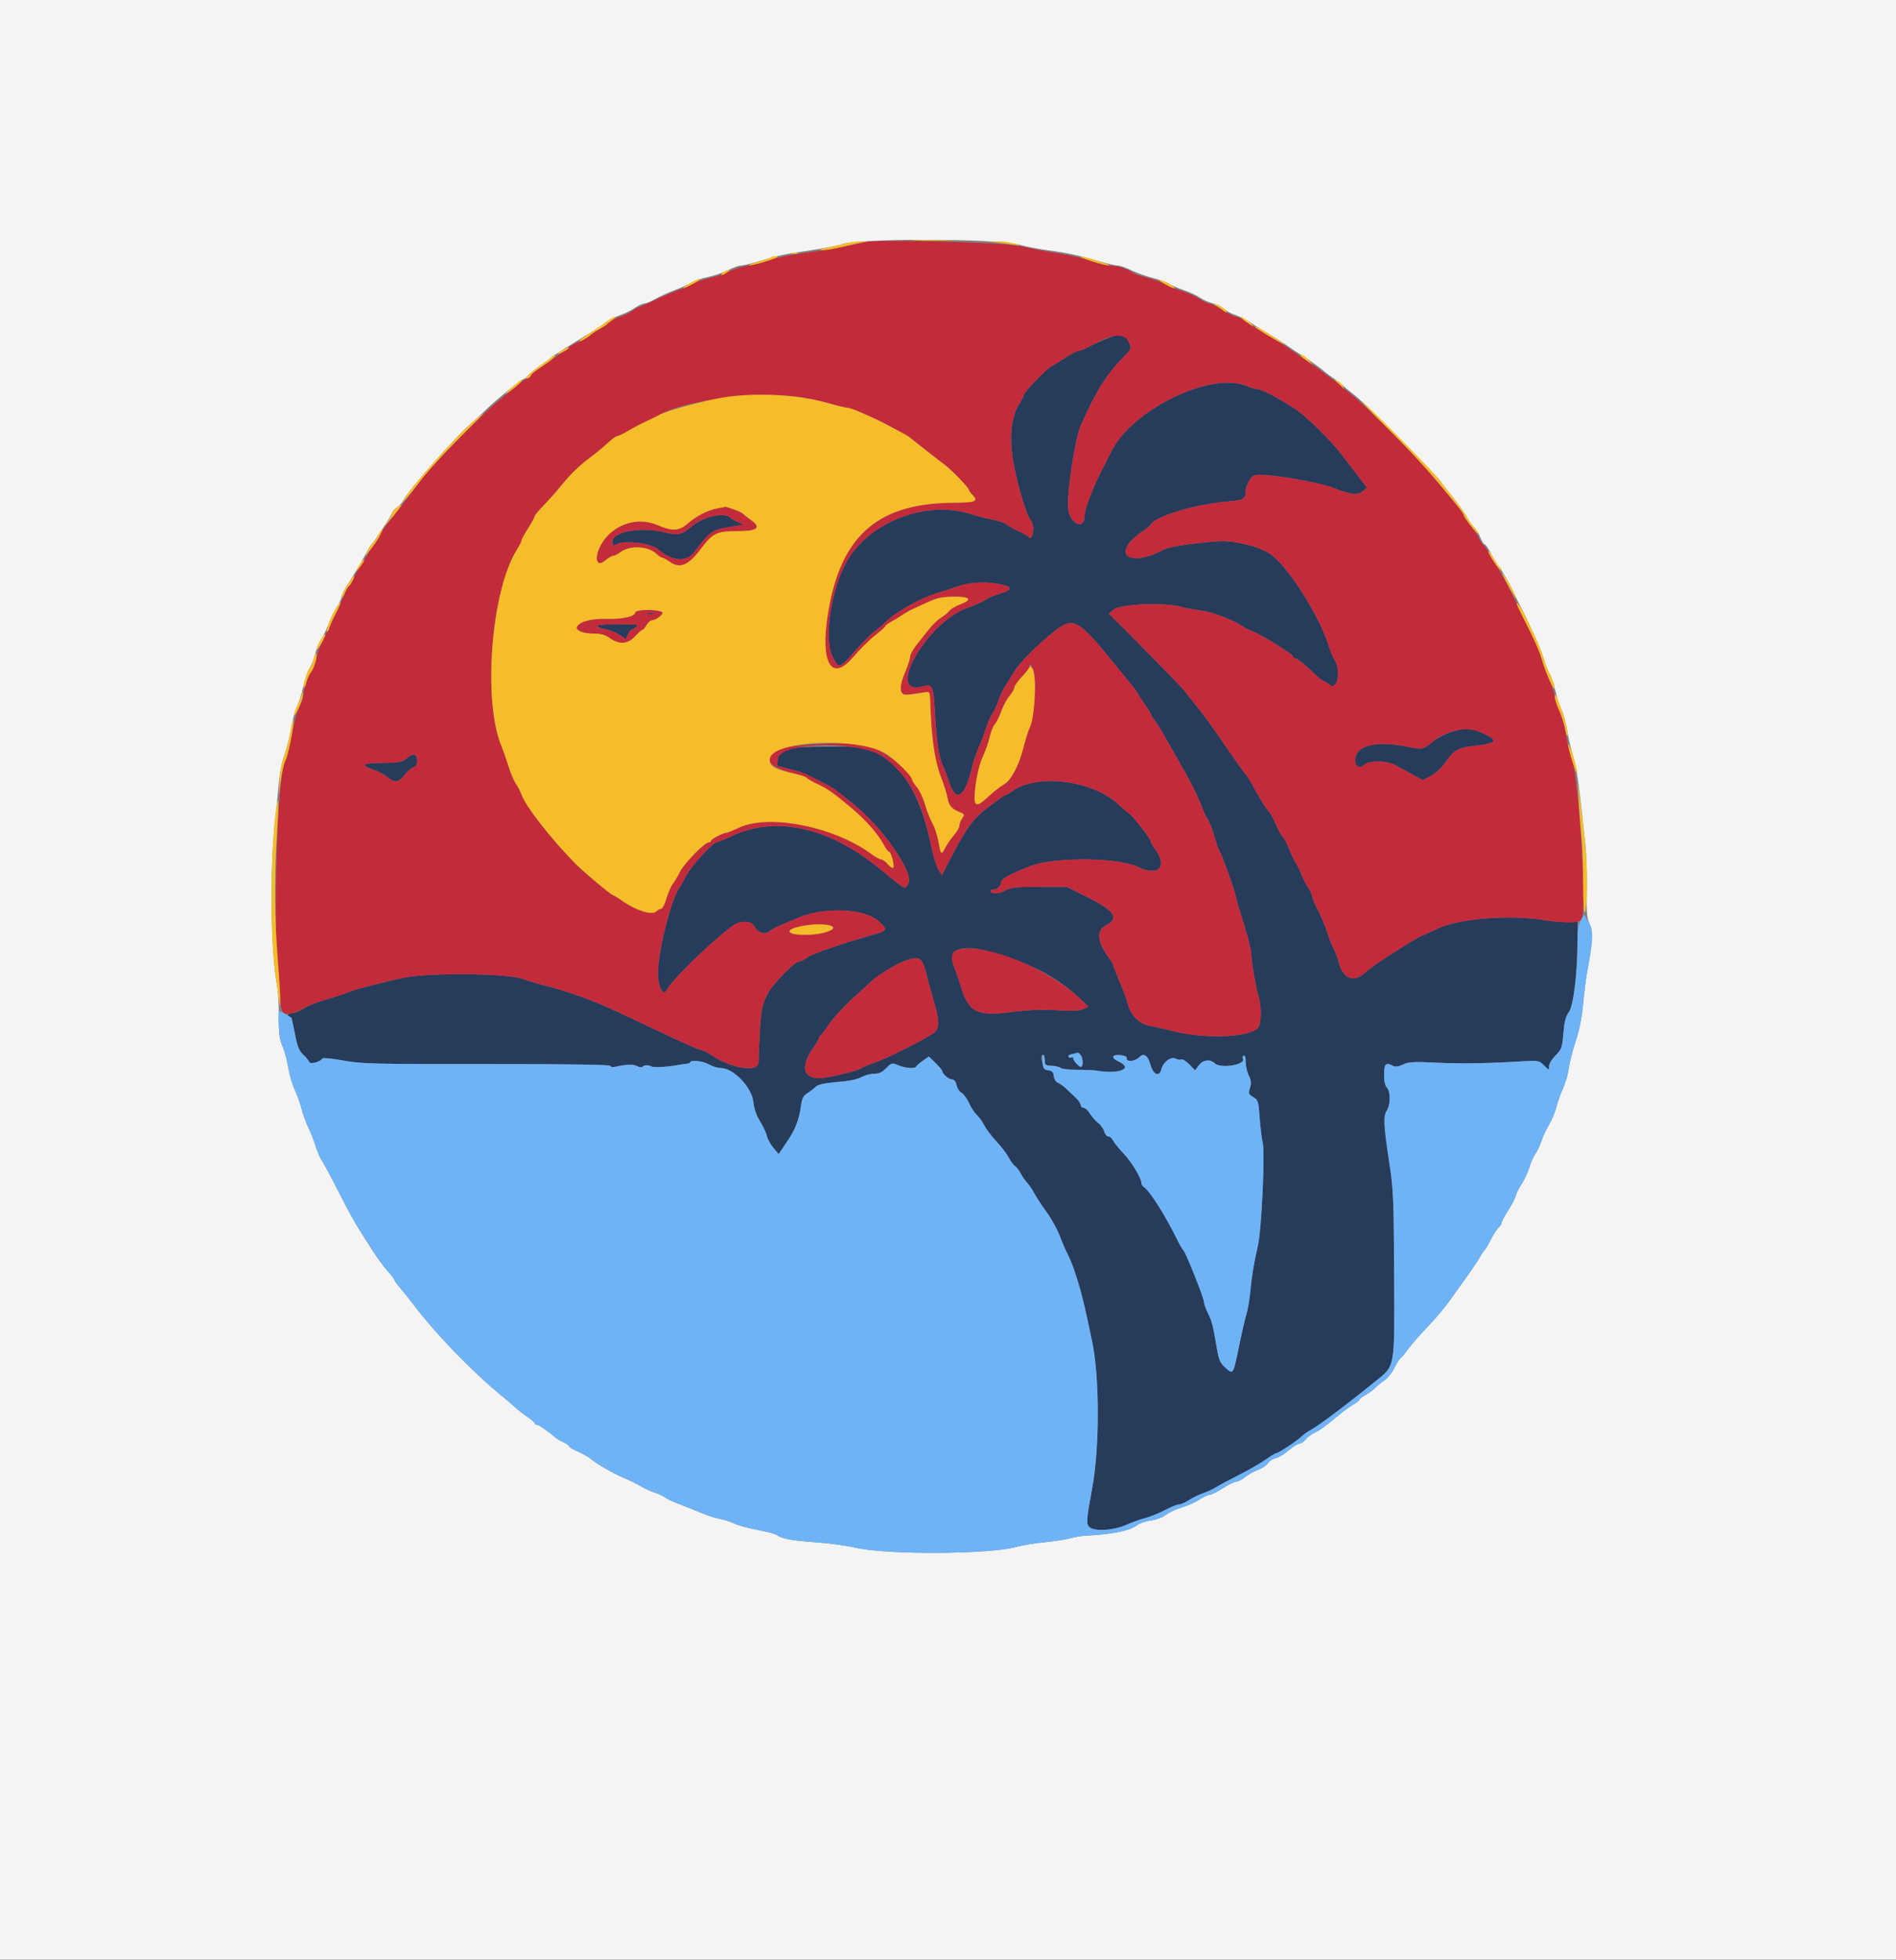 <svg id="svg" version="1.1" xmlns="http://www.w3.org/2000/svg" xmlns:xlink="http://www.w3.org/1999/xlink" width="400" height="413.333" viewBox="0, 0, 400,413.333"><rect x="0" y="0" width="400" height="413.333" fill="#808080" stroke="none"/><g id="svgg"><path id="path0" d="M233.600 71.354 C 232.390 71.828,230.642 72.617,229.716 73.108 C 228.790 73.599,227.775 74.000,227.461 74.000 C 227.147 74.000,226.015 74.588,224.945 75.306 C 223.875 76.025,222.480 76.879,221.844 77.204 C 220.702 77.788,216.000 82.695,216.000 83.302 C 216.000 83.475,215.577 84.287,215.061 85.108 C 213.492 87.601,212.962 91.368,213.539 95.917 C 214.089 100.245,216.409 108.504,217.374 109.572 C 217.718 109.952,217.997 110.789,217.994 111.431 C 217.987 112.831,217.428 113.892,217.033 113.254 C 216.887 113.017,215.926 112.451,214.898 111.996 C 213.870 111.541,212.738 110.906,212.382 110.584 C 212.026 110.261,210.702 109.807,209.440 109.574 C 208.178 109.340,206.055 108.801,204.721 108.375 C 195.321 105.372,183.151 110.133,178.497 118.635 C 175.354 124.377,173.836 134.441,175.545 138.200 C 176.868 141.107,177.099 141.074,180.154 137.542 C 181.669 135.791,183.559 133.872,184.353 133.279 C 185.147 132.686,186.068 131.912,186.399 131.561 C 188.459 129.370,193.803 126.265,197.400 125.169 C 198.720 124.766,200.863 124.069,202.162 123.619 C 204.787 122.709,208.087 122.570,211.201 123.238 C 213.705 123.775,213.621 124.385,210.929 125.196 C 209.825 125.528,208.670 125.988,208.361 126.217 C 207.713 126.698,206.632 127.189,203.709 128.331 C 195.191 131.659,186.739 146.919,194.618 144.744 C 196.745 144.157,196.922 144.530,197.247 150.300 C 197.583 156.292,198.123 159.894,198.918 161.466 C 199.234 162.090,199.808 163.590,200.195 164.800 C 201.688 169.469,203.568 168.203,205.162 161.455 C 205.414 160.385,205.960 158.765,206.374 157.855 C 206.788 156.945,207.518 155.030,207.998 153.600 C 208.477 152.170,209.104 150.730,209.393 150.400 C 209.681 150.070,210.196 148.967,210.537 147.950 C 210.878 146.932,211.572 145.458,212.078 144.675 C 212.585 143.891,213.450 142.505,214.000 141.594 C 215.191 139.622,218.762 136.049,222.521 133.067 C 226.485 129.923,227.476 130.502,235.756 140.800 C 236.552 141.790,237.832 143.351,238.601 144.268 C 239.371 145.185,240.000 146.040,240.000 146.167 C 240.000 146.294,240.630 147.275,241.400 148.347 C 242.170 149.419,242.800 150.440,242.800 150.616 C 242.800 150.793,243.056 151.221,243.368 151.569 C 243.680 151.916,244.580 153.325,245.368 154.700 C 246.156 156.075,247.448 158.325,248.240 159.700 C 250.905 164.327,252.678 167.788,253.413 169.800 C 253.814 170.900,254.450 172.250,254.825 172.800 C 255.200 173.350,255.826 174.970,256.216 176.400 C 256.606 177.830,257.080 179.202,257.269 179.449 C 257.747 180.072,260.410 187.490,260.771 189.200 C 260.933 189.970,261.272 191.230,261.525 192.000 C 262.996 196.486,264.000 200.285,264.001 201.365 C 264.001 202.809,264.976 208.378,265.581 210.397 C 266.125 212.211,266.118 215.432,265.568 216.460 C 264.370 218.698,254.728 219.225,247.600 217.442 C 245.510 216.920,243.132 216.374,242.316 216.231 C 240.390 215.892,238.536 214.024,237.999 211.879 C 237.767 210.956,236.953 208.725,236.189 206.922 C 235.425 205.119,234.800 203.516,234.800 203.360 C 234.800 203.204,234.382 202.519,233.871 201.838 C 231.526 198.715,231.271 196.184,233.201 195.199 C 236.301 193.618,235.218 192.035,228.887 188.892 L 225.075 187.000 219.238 187.003 C 214.426 187.005,213.189 187.128,212.200 187.700 C 210.866 188.473,209.378 188.612,209.000 188.000 C 208.864 187.780,209.087 187.600,209.496 187.600 C 210.402 187.600,211.200 186.859,211.200 186.019 C 211.200 185.341,213.074 184.313,217.400 182.618 C 222.374 180.669,235.925 180.786,240.124 182.814 C 244.534 184.945,246.488 182.672,243.536 178.846 C 243.131 178.321,242.800 177.682,242.800 177.426 C 242.800 176.900,238.942 171.963,238.168 171.498 C 237.891 171.332,236.885 170.471,235.932 169.584 C 230.500 164.530,218.861 163.054,213.657 166.760 C 213.008 167.222,212.357 167.600,212.212 167.600 C 211.977 167.600,211.304 168.072,208.221 170.400 C 205.257 172.638,203.569 175.021,200.065 181.914 L 198.730 184.540 197.975 183.349 C 197.561 182.694,196.870 180.457,196.441 178.379 C 194.169 167.373,190.408 161.290,184.000 158.258 C 182.356 157.480,181.559 157.409,174.800 157.439 C 165.813 157.479,164.270 157.860,164.079 160.088 L 163.958 161.500 166.679 162.184 C 168.175 162.560,169.760 163.063,170.200 163.302 C 170.640 163.541,172.044 164.255,173.320 164.889 C 174.596 165.523,175.946 166.289,176.320 166.591 C 176.694 166.893,178.404 168.256,180.120 169.619 C 186.097 174.367,192.728 183.883,191.673 186.199 C 191.109 187.438,190.855 187.443,189.377 186.248 C 188.730 185.725,186.753 184.129,184.985 182.703 C 174.699 174.405,163.515 172.013,154.574 176.200 C 152.929 176.970,151.412 177.600,151.203 177.600 C 150.406 177.600,145.746 182.691,144.795 184.600 C 144.248 185.700,143.589 186.870,143.330 187.200 C 141.655 189.341,138.800 200.682,138.800 205.196 C 138.800 207.888,139.872 210.160,140.547 208.898 C 141.764 206.625,149.177 199.368,154.457 195.282 C 156.076 194.029,158.542 194.085,159.195 195.390 C 159.872 196.743,161.530 197.207,162.450 196.301 C 162.752 196.002,163.757 195.457,164.683 195.089 C 165.609 194.721,167.139 194.074,168.083 193.652 C 173.600 191.184,182.349 191.482,185.359 194.239 C 187.275 195.995,187.197 196.247,184.500 197.007 C 177.741 198.911,171.636 201.004,170.378 201.847 C 169.597 202.371,168.748 202.800,168.493 202.800 C 167.525 202.800,162.870 207.649,161.865 209.704 C 160.522 212.451,160.443 213.063,160.025 224.071 C 159.944 226.215,153.967 225.224,150.018 222.413 C 149.431 221.995,148.422 221.521,147.776 221.360 C 147.129 221.199,143.990 219.826,140.800 218.309 C 137.610 216.792,134.055 215.111,132.900 214.575 C 131.745 214.039,129.855 213.161,128.700 212.625 C 125.259 211.027,118.808 208.730,115.600 207.960 C 113.950 207.564,111.520 206.852,110.200 206.377 C 107.014 205.232,90.692 205.063,85.400 206.120 C 81.072 206.986,74.912 208.599,73.200 209.315 C 72.430 209.637,70.360 210.316,68.600 210.824 C 66.840 211.331,64.773 212.164,64.007 212.673 C 63.241 213.183,62.206 213.600,61.707 213.600 C 60.807 213.600,60.442 214.211,61.190 214.467 C 61.405 214.540,61.868 216.114,62.218 217.966 C 62.727 220.653,63.079 221.539,63.962 222.366 C 64.570 222.934,65.146 223.636,65.242 223.925 C 65.427 224.480,67.547 223.932,67.992 223.214 C 68.106 223.029,69.730 223.152,71.600 223.486 C 76.452 224.354,77.577 224.384,104.500 224.368 C 120.459 224.358,128.800 224.491,128.800 224.754 C 128.800 224.974,129.205 225.064,129.700 224.953 C 132.179 224.399,133.564 224.353,134.393 224.796 C 134.893 225.064,135.414 225.129,135.551 224.941 C 135.838 224.549,136.815 224.508,137.400 224.865 C 137.843 225.135,140.632 224.999,142.800 224.603 C 143.570 224.462,144.515 224.320,144.900 224.288 C 145.285 224.255,145.600 224.132,145.601 224.014 C 145.603 223.437,148.324 223.712,149.506 224.410 C 150.243 224.844,151.387 225.200,152.050 225.200 C 154.718 225.200,158.610 229.240,158.930 232.341 C 159.076 233.761,159.566 235.181,160.337 236.422 C 160.988 237.468,161.636 238.853,161.778 239.499 C 161.920 240.144,162.538 241.275,163.152 242.011 L 164.269 243.349 165.968 240.847 C 167.794 238.159,168.591 236.117,168.996 233.092 C 169.195 231.608,169.490 231.036,170.326 230.513 C 170.917 230.143,171.697 229.543,172.061 229.179 C 172.491 228.749,173.749 228.424,175.661 228.251 C 179.586 227.895,180.698 227.673,182.034 226.982 C 182.653 226.662,183.766 226.400,184.505 226.400 C 185.473 226.400,186.168 226.068,186.982 225.218 C 188.082 224.071,188.154 224.054,189.506 224.618 C 191.011 225.248,193.052 225.392,193.267 224.886 C 193.340 224.713,193.976 224.167,194.680 223.673 L 195.959 222.775 197.380 224.154 C 198.161 224.913,198.800 225.700,198.800 225.905 C 198.800 226.479,200.189 227.600,200.900 227.600 C 201.282 227.600,201.642 228.080,201.801 228.803 C 201.946 229.465,202.427 230.201,202.870 230.438 C 203.313 230.675,204.012 231.629,204.423 232.559 C 204.834 233.489,205.557 234.599,206.028 235.025 C 206.499 235.451,207.221 236.459,207.632 237.263 C 208.043 238.068,209.199 239.598,210.202 240.663 C 211.204 241.729,212.378 243.265,212.810 244.079 C 213.241 244.892,213.841 245.702,214.143 245.879 C 214.445 246.055,214.971 246.740,215.312 247.400 C 215.653 248.060,216.288 248.977,216.724 249.438 C 217.159 249.898,217.825 250.875,218.204 251.608 C 218.583 252.341,219.747 254.124,220.791 255.570 C 221.835 257.017,223.077 259.249,223.551 260.531 C 224.025 261.814,224.761 263.524,225.187 264.331 C 226.524 266.865,228.124 272.092,229.372 278.000 C 229.675 279.430,230.118 281.500,230.358 282.600 C 231.994 290.094,232.023 305.161,230.419 313.800 C 229.211 320.302,229.134 321.306,229.793 321.964 C 230.795 322.967,234.905 322.736,237.600 321.527 C 238.810 320.984,240.629 320.332,241.643 320.078 C 242.657 319.825,244.520 319.073,245.784 318.409 C 247.047 317.744,248.398 317.200,248.785 317.200 C 249.172 317.200,250.098 316.795,250.844 316.300 C 251.590 315.805,252.920 315.156,253.800 314.857 C 254.680 314.558,255.850 314.025,256.400 313.672 C 256.950 313.320,259.200 312.115,261.400 310.995 C 263.600 309.876,266.192 308.384,267.160 307.680 C 268.128 306.976,269.077 306.400,269.270 306.400 C 269.731 306.400,273.581 303.861,274.600 302.886 C 275.040 302.464,275.828 301.894,276.350 301.619 C 278.042 300.727,283.711 296.484,290.002 291.400 C 294.417 287.832,294.212 288.956,294.121 268.800 C 294.051 253.124,293.955 250.825,293.160 245.600 C 291.899 237.311,291.798 235.369,292.564 234.199 C 293.370 232.968,293.392 230.134,292.600 229.343 C 292.214 228.957,292.000 227.968,292.000 226.571 C 292.000 224.297,292.383 223.937,293.926 224.759 C 294.374 224.997,295.065 224.897,295.989 224.459 C 297.168 223.899,298.221 223.841,302.989 224.070 C 308.288 224.326,313.369 224.246,321.236 223.783 C 324.548 223.588,324.710 223.619,325.736 224.645 C 326.787 225.696,326.800 225.698,326.800 224.815 C 326.800 224.323,327.418 223.302,328.174 222.546 C 329.447 221.273,329.568 220.932,329.822 217.886 C 330.028 215.417,330.317 214.302,330.984 213.400 C 331.981 212.053,332.808 205.089,332.803 198.090 L 332.800 194.380 330.700 194.431 C 329.545 194.459,327.340 194.272,325.800 194.015 C 318.616 192.817,307.826 193.655,303.400 195.757 C 302.300 196.279,300.700 197.006,299.844 197.373 C 298.250 198.057,289.425 203.722,288.469 204.675 C 285.772 207.366,283.390 206.629,282.400 202.800 C 282.144 201.810,281.708 200.640,281.430 200.200 C 281.152 199.760,280.546 198.221,280.083 196.779 C 279.620 195.338,278.691 193.115,278.020 191.839 C 277.349 190.563,276.800 189.250,276.800 188.921 C 276.800 188.592,276.452 187.835,276.028 187.239 C 275.603 186.642,274.945 185.354,274.565 184.377 C 274.186 183.400,273.663 182.330,273.402 182.000 C 273.142 181.670,272.521 180.372,272.024 179.116 C 271.527 177.859,270.888 176.639,270.604 176.403 C 270.320 176.168,269.688 175.035,269.200 173.887 C 268.711 172.739,268.023 171.473,267.669 171.073 C 266.940 170.248,265.707 168.261,264.236 165.544 C 263.683 164.524,262.995 163.444,262.706 163.144 C 262.417 162.845,261.138 161.070,259.862 159.200 C 256.009 153.549,253.772 150.454,252.146 148.525 C 251.296 147.516,250.459 146.450,250.286 146.156 C 250.114 145.862,248.764 144.396,247.286 142.898 C 245.809 141.399,243.117 138.649,241.304 136.787 C 239.490 134.924,237.089 132.505,235.967 131.411 L 233.927 129.422 234.986 128.511 C 236.378 127.314,246.098 126.982,249.402 128.020 C 250.063 128.227,251.883 128.558,253.446 128.754 C 255.964 129.070,260.712 130.929,262.534 132.312 C 262.790 132.507,263.630 132.904,264.400 133.194 C 266.269 133.900,272.800 137.975,272.800 138.436 C 272.800 138.636,272.979 138.800,273.197 138.800 C 273.661 138.800,275.159 139.993,277.341 142.100 C 278.195 142.925,279.029 143.600,279.193 143.600 C 279.358 143.600,279.954 143.963,280.518 144.407 C 282.161 145.700,282.984 141.415,281.535 139.115 C 281.218 138.612,280.708 137.390,280.401 136.400 C 278.322 129.686,271.494 119.015,267.760 116.644 C 265.314 115.091,259.985 113.870,256.800 114.133 C 250.906 114.621,246.569 115.300,245.420 115.916 C 238.038 119.875,234.258 116.661,240.952 112.118 C 241.859 111.503,242.660 110.866,242.733 110.701 C 243.531 108.907,252.119 106.313,259.200 105.727 C 262.327 105.468,262.784 105.208,262.794 103.680 C 262.802 102.449,263.813 100.557,264.631 100.244 C 266.230 99.630,278.029 101.545,281.600 102.997 C 284.894 104.337,286.548 104.495,287.548 103.562 L 288.379 102.788 286.756 100.694 C 285.863 99.542,284.176 97.340,283.007 95.800 C 280.652 92.697,275.473 87.656,273.000 86.059 C 269.311 83.678,266.011 82.000,265.016 82.000 C 264.731 82.000,263.812 81.713,262.973 81.363 C 255.516 78.247,238.743 86.402,234.432 95.240 C 233.960 96.208,233.239 97.630,232.831 98.400 C 230.736 102.348,228.800 107.342,228.800 108.795 C 228.800 111.700,225.917 110.657,225.394 107.563 C 224.935 104.845,226.710 92.695,227.994 89.773 C 231.178 82.525,233.391 78.987,237.060 75.279 C 238.630 73.691,238.728 73.473,238.307 72.479 C 237.356 70.233,236.801 70.100,233.600 71.354 M149.000 109.250 C 147.900 109.693,146.640 110.377,146.200 110.770 C 143.987 112.747,143.093 112.971,140.262 112.260 C 135.214 110.992,129.200 112.084,129.200 114.270 C 129.200 115.130,129.289 115.181,130.071 114.762 C 131.807 113.833,137.393 114.535,138.918 115.875 C 141.727 118.341,144.784 118.591,146.396 116.485 C 149.793 112.049,150.241 111.721,153.672 111.164 L 156.901 110.639 155.551 110.020 C 154.808 109.680,154.095 109.260,153.968 109.087 C 153.456 108.393,150.922 108.476,149.000 109.250 M136.500 129.476 C 136.885 129.576,137.515 129.576,137.900 129.476 C 138.285 129.375,137.970 129.293,137.200 129.293 C 136.430 129.293,136.115 129.375,136.500 129.476 M126.000 131.995 C 126.000 132.213,126.731 132.508,127.626 132.650 C 128.520 132.793,129.874 133.333,130.636 133.850 L 132.021 134.790 132.475 133.795 C 132.724 133.248,133.045 132.800,133.188 132.800 C 133.330 132.800,133.796 132.536,134.224 132.213 C 134.921 131.685,134.544 131.624,130.500 131.613 C 127.794 131.605,126.000 131.758,126.000 131.995 M306.027 154.382 C 304.831 154.767,303.211 155.615,302.427 156.266 C 300.224 158.095,300.192 158.101,296.576 157.384 C 290.383 156.155,286.202 157.167,285.935 159.960 C 285.776 161.627,286.721 162.271,287.820 161.246 C 288.800 160.331,292.564 160.356,294.275 161.288 C 295.196 161.789,296.902 162.718,298.064 163.352 L 300.179 164.504 301.864 163.610 C 302.791 163.118,304.014 162.045,304.582 161.225 C 306.716 158.147,307.523 157.658,311.149 157.253 C 316.102 156.698,316.328 156.071,312.200 154.322 C 310.204 153.477,308.795 153.491,306.027 154.382 M85.865 159.846 C 84.902 160.674,84.322 160.805,81.478 160.840 C 76.539 160.900,75.795 161.227,78.455 162.170 C 79.635 162.588,81.109 163.351,81.731 163.865 C 83.276 165.143,84.122 165.041,85.352 163.427 C 85.928 162.672,86.760 161.940,87.200 161.800 C 87.751 161.625,88.000 161.195,88.000 160.416 C 88.000 158.899,87.211 158.688,85.865 159.846 M211.467 201.435 C 218.801 203.864,223.149 206.263,227.538 210.304 L 229.676 212.272 228.439 212.784 C 227.536 213.158,226.071 213.219,222.998 213.009 C 219.924 212.800,217.283 212.909,213.178 213.417 C 205.891 214.318,204.308 213.438,202.553 207.512 C 202.209 206.350,201.673 204.809,201.364 204.086 C 199.486 199.710,203.265 198.719,211.467 201.435 M195.398 205.253 C 195.681 206.434,196.383 208.995,196.956 210.945 C 198.183 215.110,198.251 216.416,197.300 217.536 C 196.512 218.464,187.260 223.164,184.210 224.185 C 183.115 224.552,182.035 225.003,181.810 225.188 C 181.304 225.603,177.836 226.540,174.502 227.164 C 169.513 228.096,168.378 225.245,171.860 220.527 C 172.377 219.826,172.800 219.076,172.800 218.860 C 172.800 218.644,172.935 218.407,173.100 218.333 C 173.265 218.260,174.098 217.164,174.951 215.897 C 175.804 214.630,178.144 212.110,180.151 210.297 C 182.158 208.484,183.890 206.905,184.000 206.788 C 184.992 205.739,189.071 203.281,191.000 202.571 C 193.944 201.488,194.589 201.881,195.398 205.253 M227.767 222.243 C 228.391 222.482,228.659 224.407,228.141 224.926 C 227.856 225.211,226.400 223.696,226.400 223.115 C 226.400 222.916,226.232 222.856,226.028 222.983 C 225.823 223.109,225.550 223.043,225.422 222.835 C 225.293 222.627,225.596 222.379,226.094 222.283 C 226.592 222.187,227.030 222.084,227.067 222.054 C 227.104 222.025,227.419 222.109,227.767 222.243 M220.400 223.535 C 220.400 224.563,220.537 224.676,221.846 224.725 C 222.642 224.755,223.514 224.963,223.784 225.187 C 224.055 225.411,225.609 225.588,227.238 225.580 C 228.867 225.572,230.740 225.652,231.400 225.759 C 236.288 226.548,239.206 225.277,235.918 223.792 C 234.353 223.084,234.546 222.333,236.258 222.473 C 237.229 222.553,237.763 222.785,237.700 223.100 C 237.526 223.971,239.395 223.863,240.308 222.949 C 241.309 221.948,242.141 222.487,242.711 224.503 C 243.327 226.684,244.592 227.169,245.037 225.394 C 245.409 223.913,247.084 222.710,248.051 223.227 C 248.472 223.453,248.995 223.527,249.213 223.392 C 249.431 223.257,250.180 223.718,250.878 224.417 L 252.147 225.686 252.907 224.643 C 253.765 223.465,255.317 223.260,256.257 224.200 C 257.474 225.417,262.996 224.488,262.200 223.200 C 262.083 223.011,262.170 222.742,262.393 222.604 C 262.642 222.450,262.800 222.959,262.800 223.915 C 262.800 224.774,263.094 226.066,263.453 226.785 C 263.959 227.801,264.016 228.385,263.707 229.393 C 263.343 230.578,263.403 230.747,264.394 231.333 C 265.414 231.935,265.497 232.202,265.750 235.687 C 265.899 237.729,266.193 240.120,266.405 241.000 C 266.906 243.083,266.145 259.334,265.394 262.600 C 264.529 266.359,264.067 269.151,263.772 272.400 C 263.622 274.050,263.248 276.210,262.941 277.200 C 262.633 278.190,261.927 281.250,261.370 284.000 C 260.181 289.879,260.177 289.885,258.510 288.388 C 257.442 287.429,257.141 286.762,256.759 284.515 C 255.878 279.330,255.692 278.591,254.848 276.919 C 254.382 275.995,254.000 274.915,253.999 274.519 C 253.999 273.685,250.093 263.913,249.637 263.606 C 249.469 263.493,248.846 262.410,248.253 261.200 C 245.808 256.215,242.511 251.029,241.312 250.280 C 241.030 250.104,240.800 249.726,240.800 249.440 C 240.800 248.417,238.709 244.969,237.016 243.200 C 236.068 242.210,235.085 240.995,234.832 240.500 C 234.579 240.005,234.112 239.600,233.794 239.600 C 233.475 239.600,233.102 239.147,232.963 238.594 C 232.824 238.040,232.247 237.223,231.681 236.778 C 231.115 236.333,230.328 235.436,229.932 234.784 C 229.536 234.133,228.939 233.600,228.606 233.600 C 228.273 233.600,228.000 233.338,228.000 233.018 C 228.000 232.698,227.505 231.973,226.900 231.407 C 226.295 230.841,225.350 229.957,224.800 229.443 C 224.250 228.929,223.498 228.405,223.129 228.278 C 222.760 228.151,222.400 227.542,222.329 226.924 C 222.228 226.046,221.968 225.773,221.140 225.677 C 220.126 225.560,219.113 222.400,220.089 222.400 C 220.260 222.400,220.400 222.911,220.400 223.535 " stroke="none" fill="#273b5b" fill-rule="evenodd"></path><path id="path1" d="M182.400 51.048 C 181.850 51.145,179.780 51.570,177.800 51.991 C 175.820 52.413,172.039 53.038,169.398 53.380 C 166.756 53.723,163.666 54.356,162.530 54.787 C 161.394 55.219,159.348 55.752,157.982 55.972 C 156.616 56.192,154.783 56.745,153.907 57.201 C 153.032 57.658,151.146 58.302,149.715 58.634 C 148.285 58.966,146.729 59.487,146.258 59.792 C 145.786 60.098,144.320 60.742,143.000 61.224 C 141.680 61.706,139.321 62.708,137.758 63.450 C 136.195 64.193,134.783 64.800,134.621 64.800 C 134.459 64.800,133.869 65.159,133.311 65.599 C 132.752 66.038,131.636 66.575,130.831 66.792 C 130.025 67.009,129.013 67.513,128.583 67.913 C 128.152 68.313,127.173 68.991,126.407 69.420 C 125.641 69.849,124.753 70.446,124.432 70.746 C 124.112 71.047,123.085 71.621,122.150 72.021 C 121.215 72.422,120.124 73.043,119.725 73.401 C 118.996 74.056,117.981 74.774,114.100 77.380 C 112.945 78.155,112.000 78.960,112.000 79.168 C 112.000 79.376,111.669 79.651,111.265 79.779 C 110.861 79.908,109.969 80.505,109.284 81.106 C 108.598 81.708,106.913 83.100,105.540 84.200 C 101.435 87.487,90.682 98.496,88.450 101.696 C 87.816 102.606,83.670 107.970,81.877 110.200 C 81.346 110.860,80.596 112.030,80.209 112.800 C 79.823 113.570,79.186 114.560,78.795 115.000 C 78.404 115.440,77.750 116.431,77.342 117.202 C 76.934 117.973,76.226 119.143,75.770 119.802 C 75.313 120.461,74.706 121.585,74.421 122.300 C 74.136 123.015,73.757 123.600,73.578 123.600 C 73.400 123.600,73.131 124.005,72.982 124.500 C 72.677 125.509,70.207 130.849,68.218 134.800 C 67.498 136.230,66.802 138.094,66.673 138.942 C 66.543 139.791,66.114 140.961,65.721 141.542 C 64.915 142.733,64.015 145.389,64.006 146.606 C 64.003 147.049,63.632 148.099,63.181 148.939 C 62.731 149.779,62.005 152.452,61.568 154.878 C 61.132 157.305,60.523 159.776,60.215 160.370 C 57.866 164.913,57.424 210.508,59.700 213.483 C 60.199 214.135,62.248 213.728,64.000 212.630 C 64.770 212.147,66.840 211.336,68.600 210.826 C 70.360 210.317,72.430 209.637,73.200 209.315 C 74.912 208.599,81.072 206.986,85.400 206.120 C 90.692 205.063,107.014 205.232,110.200 206.377 C 111.520 206.852,113.950 207.564,115.600 207.960 C 118.749 208.716,125.207 211.007,128.600 212.572 C 132.244 214.254,134.940 215.521,140.800 218.309 C 143.990 219.826,147.129 221.199,147.776 221.360 C 148.422 221.521,149.431 221.995,150.018 222.413 C 153.967 225.224,159.944 226.215,160.025 224.071 C 160.443 213.063,160.522 212.451,161.865 209.704 C 162.870 207.649,167.525 202.800,168.493 202.800 C 168.748 202.800,169.597 202.371,170.378 201.847 C 171.636 201.004,177.741 198.911,184.500 197.007 C 187.197 196.247,187.275 195.995,185.359 194.239 C 182.349 191.482,173.600 191.184,168.083 193.652 C 167.139 194.074,165.609 194.721,164.683 195.089 C 163.757 195.457,162.752 196.002,162.450 196.301 C 161.530 197.207,159.872 196.743,159.195 195.390 C 158.542 194.085,156.076 194.029,154.457 195.282 C 149.177 199.368,141.764 206.625,140.547 208.898 C 139.872 210.160,138.800 207.888,138.800 205.196 C 138.800 200.682,141.655 189.341,143.330 187.200 C 143.589 186.870,144.248 185.700,144.795 184.600 C 145.746 182.691,150.406 177.600,151.203 177.600 C 151.412 177.600,152.929 176.970,154.574 176.200 C 163.515 172.013,174.699 174.405,184.985 182.703 C 186.753 184.129,188.730 185.725,189.377 186.248 C 190.855 187.443,191.109 187.438,191.673 186.199 C 192.728 183.883,186.097 174.367,180.120 169.619 C 178.404 168.256,176.694 166.893,176.320 166.591 C 175.946 166.289,174.596 165.523,173.320 164.889 C 172.044 164.255,170.640 163.541,170.200 163.302 C 169.760 163.063,168.175 162.560,166.679 162.184 L 163.958 161.500 164.079 160.088 C 164.406 156.280,182.037 156.098,186.731 159.855 C 191.960 164.039,194.469 168.826,196.441 178.379 C 196.870 180.457,197.561 182.694,197.975 183.349 L 198.730 184.540 200.065 181.914 C 203.569 175.021,205.257 172.638,208.221 170.400 C 211.304 168.072,211.977 167.600,212.212 167.600 C 212.357 167.600,213.008 167.222,213.657 166.760 C 218.861 163.054,230.500 164.530,235.932 169.584 C 236.885 170.471,237.891 171.332,238.168 171.498 C 238.942 171.963,242.800 176.900,242.800 177.426 C 242.800 177.682,243.131 178.321,243.536 178.846 C 246.488 182.672,244.534 184.945,240.124 182.814 C 235.925 180.786,222.374 180.669,217.400 182.618 C 213.074 184.313,211.200 185.341,211.200 186.019 C 211.200 186.859,210.402 187.600,209.496 187.600 C 209.087 187.600,208.864 187.780,209.000 188.000 C 209.378 188.612,210.866 188.473,212.200 187.700 C 213.189 187.128,214.426 187.005,219.238 187.003 L 225.075 187.000 228.887 188.892 C 235.218 192.035,236.301 193.618,233.201 195.199 C 231.271 196.184,231.526 198.715,233.871 201.838 C 234.382 202.519,234.800 203.204,234.800 203.360 C 234.800 203.516,235.425 205.119,236.189 206.922 C 236.953 208.725,237.767 210.956,237.999 211.879 C 238.536 214.024,240.390 215.892,242.316 216.231 C 243.132 216.374,245.510 216.920,247.600 217.442 C 254.728 219.225,264.370 218.698,265.568 216.460 C 266.118 215.432,266.125 212.211,265.581 210.397 C 264.976 208.378,264.001 202.809,264.001 201.365 C 264.000 200.285,262.996 196.486,261.525 192.000 C 261.272 191.230,260.933 189.970,260.771 189.200 C 260.410 187.490,257.747 180.072,257.269 179.449 C 257.080 179.202,256.606 177.830,256.216 176.400 C 255.826 174.970,255.200 173.350,254.825 172.800 C 254.450 172.250,253.814 170.900,253.413 169.800 C 252.678 167.788,250.905 164.327,248.240 159.700 C 247.448 158.325,246.156 156.075,245.368 154.700 C 244.580 153.325,243.680 151.916,243.368 151.569 C 243.056 151.221,242.800 150.793,242.800 150.616 C 242.800 150.440,242.170 149.419,241.400 148.347 C 240.630 147.275,240.000 146.294,240.000 146.167 C 240.000 146.040,239.371 145.185,238.601 144.268 C 237.832 143.351,236.552 141.790,235.756 140.800 C 227.476 130.502,226.485 129.923,222.521 133.067 C 218.762 136.049,215.191 139.622,214.000 141.594 C 213.450 142.505,212.585 143.891,212.078 144.675 C 211.572 145.458,210.878 146.932,210.537 147.950 C 210.196 148.967,209.681 150.070,209.393 150.400 C 209.104 150.730,208.477 152.170,207.998 153.600 C 207.518 155.030,206.788 156.945,206.374 157.855 C 205.960 158.765,205.414 160.385,205.162 161.455 C 203.568 168.203,201.688 169.469,200.195 164.800 C 199.808 163.590,199.234 162.090,198.918 161.466 C 198.123 159.894,197.583 156.292,197.247 150.300 C 196.922 144.530,196.745 144.157,194.618 144.744 C 186.739 146.919,195.191 131.659,203.709 128.331 C 206.632 127.189,207.713 126.698,208.361 126.217 C 208.670 125.988,209.825 125.528,210.929 125.196 C 213.621 124.385,213.705 123.775,211.201 123.238 C 208.087 122.570,204.787 122.709,202.162 123.619 C 200.863 124.069,198.720 124.766,197.400 125.169 C 193.803 126.265,188.459 129.370,186.399 131.561 C 186.068 131.912,185.147 132.686,184.353 133.279 C 183.559 133.872,181.669 135.791,180.154 137.542 C 177.099 141.074,176.868 141.107,175.545 138.200 C 173.836 134.441,175.354 124.377,178.497 118.635 C 183.151 110.133,195.321 105.372,204.721 108.375 C 206.055 108.801,208.178 109.340,209.440 109.574 C 210.702 109.807,212.026 110.261,212.382 110.584 C 212.738 110.906,213.870 111.541,214.898 111.996 C 215.926 112.451,216.887 113.017,217.033 113.254 C 217.428 113.892,217.987 112.831,217.994 111.431 C 217.997 110.789,217.718 109.952,217.374 109.572 C 216.409 108.504,214.089 100.245,213.539 95.917 C 212.962 91.368,213.492 87.601,215.061 85.108 C 215.577 84.287,216.000 83.475,216.000 83.302 C 216.000 82.695,220.702 77.788,221.844 77.204 C 222.480 76.879,223.875 76.025,224.945 75.306 C 226.015 74.588,227.185 73.998,227.545 73.995 C 227.905 73.993,228.920 73.581,229.800 73.081 C 234.743 70.270,237.267 70.046,238.228 72.331 C 238.731 73.529,238.691 73.629,237.053 75.286 C 233.391 78.987,231.176 82.529,227.994 89.773 C 226.710 92.695,224.935 104.845,225.394 107.563 C 225.917 110.657,228.800 111.700,228.800 108.795 C 228.800 107.342,230.736 102.348,232.831 98.400 C 233.239 97.630,233.960 96.208,234.432 95.240 C 238.743 86.402,255.516 78.247,262.973 81.363 C 263.812 81.713,264.731 82.000,265.016 82.000 C 266.011 82.000,269.311 83.678,273.000 86.059 C 275.473 87.656,280.652 92.697,283.007 95.800 C 284.176 97.340,285.863 99.542,286.756 100.694 L 288.379 102.788 287.548 103.562 C 286.548 104.495,284.894 104.337,281.600 102.997 C 278.029 101.545,266.230 99.630,264.631 100.244 C 263.813 100.557,262.802 102.449,262.794 103.680 C 262.784 105.208,262.327 105.468,259.200 105.727 C 252.119 106.313,243.531 108.907,242.733 110.701 C 242.660 110.866,241.859 111.503,240.952 112.118 C 234.258 116.661,238.038 119.875,245.420 115.916 C 246.569 115.300,250.906 114.621,256.800 114.133 C 259.985 113.870,265.314 115.091,267.760 116.644 C 271.494 119.015,278.322 129.686,280.401 136.400 C 280.708 137.390,281.218 138.612,281.535 139.115 C 282.984 141.415,282.161 145.700,280.518 144.407 C 279.954 143.963,279.358 143.600,279.193 143.600 C 279.029 143.600,278.195 142.925,277.341 142.100 C 275.159 139.993,273.661 138.800,273.197 138.800 C 272.979 138.800,272.800 138.636,272.800 138.436 C 272.800 137.975,266.269 133.900,264.400 133.194 C 263.630 132.904,262.790 132.507,262.534 132.312 C 260.712 130.929,255.964 129.070,253.446 128.754 C 251.883 128.558,250.063 128.227,249.402 128.020 C 246.098 126.982,236.378 127.314,234.986 128.511 L 233.927 129.422 235.967 131.411 C 237.089 132.505,239.490 134.924,241.304 136.787 C 243.117 138.649,245.809 141.399,247.286 142.898 C 248.764 144.396,250.114 145.862,250.286 146.156 C 250.459 146.450,251.296 147.516,252.146 148.525 C 253.772 150.454,256.009 153.549,259.862 159.200 C 261.138 161.070,262.417 162.845,262.706 163.144 C 262.995 163.444,263.683 164.524,264.236 165.544 C 265.707 168.261,266.940 170.248,267.669 171.073 C 268.023 171.473,268.711 172.739,269.200 173.887 C 269.688 175.035,270.320 176.168,270.604 176.403 C 270.888 176.639,271.527 177.859,272.024 179.116 C 272.521 180.372,273.142 181.670,273.402 182.000 C 273.663 182.330,274.186 183.400,274.565 184.377 C 274.945 185.354,275.603 186.642,276.028 187.239 C 276.452 187.835,276.800 188.592,276.800 188.921 C 276.800 189.250,277.349 190.563,278.020 191.839 C 278.691 193.115,279.620 195.338,280.083 196.779 C 280.546 198.221,281.152 199.760,281.430 200.200 C 281.708 200.640,282.144 201.810,282.400 202.800 C 283.390 206.629,285.772 207.366,288.469 204.675 C 289.425 203.722,298.250 198.057,299.844 197.373 C 300.700 197.006,302.300 196.279,303.400 195.757 C 307.847 193.645,318.168 192.843,325.863 194.010 C 330.612 194.730,333.221 194.663,333.699 193.809 C 334.775 191.886,333.133 164.635,331.673 160.200 C 331.239 158.880,330.651 156.450,330.367 154.800 C 330.083 153.150,329.436 150.900,328.929 149.800 C 328.422 148.700,328.006 147.380,328.004 146.867 C 328.002 146.354,327.476 144.734,326.836 143.267 C 326.196 141.800,325.459 139.790,325.198 138.800 C 324.937 137.810,324.308 136.190,323.799 135.200 C 323.291 134.210,322.209 131.960,321.395 130.200 C 319.058 125.145,316.859 120.968,315.372 118.758 C 314.617 117.637,314.000 116.567,314.000 116.380 C 314.000 116.194,313.550 115.556,313.000 114.962 C 312.450 114.369,311.998 113.684,311.996 113.442 C 311.993 113.199,311.275 112.100,310.400 111.000 C 309.525 109.900,308.807 108.845,308.804 108.655 C 308.800 108.277,308.463 107.847,303.123 101.400 C 299.261 96.739,288.743 86.071,285.395 83.420 C 284.298 82.552,283.220 81.638,283.000 81.390 C 282.780 81.143,282.060 80.593,281.400 80.170 C 280.740 79.746,279.813 79.068,279.341 78.663 C 278.868 78.258,277.158 77.040,275.540 75.958 C 273.923 74.876,272.240 73.714,271.800 73.376 C 271.360 73.039,269.290 71.750,267.200 70.513 C 265.110 69.277,262.971 67.935,262.446 67.532 C 261.921 67.130,261.195 66.800,260.833 66.800 C 260.470 66.800,259.195 66.170,258.000 65.400 C 256.805 64.630,255.531 64.000,255.169 64.000 C 254.808 64.000,253.883 63.573,253.114 63.051 C 252.345 62.530,250.745 61.797,249.558 61.424 C 248.371 61.051,246.723 60.385,245.896 59.945 C 245.069 59.505,243.269 58.865,241.896 58.523 C 240.523 58.181,239.130 57.679,238.800 57.407 C 237.944 56.702,235.691 56.002,234.240 55.990 C 233.558 55.984,231.740 55.542,230.200 55.008 C 228.660 54.474,225.510 53.753,223.200 53.406 C 220.890 53.058,217.380 52.389,215.400 51.918 C 211.949 51.097,185.996 50.413,182.400 51.048 M168.010 83.622 C 169.875 83.854,172.922 84.484,174.783 85.022 C 176.643 85.560,178.490 86.000,178.888 86.000 C 179.525 86.000,184.014 87.926,186.800 89.394 C 190.668 91.433,191.583 91.946,192.060 92.343 C 193.147 93.245,197.978 97.028,199.270 97.989 C 200.793 99.121,204.394 102.851,204.398 103.300 C 204.399 103.465,204.781 103.981,205.247 104.447 C 206.481 105.681,205.694 105.984,201.200 106.006 C 185.753 106.081,177.965 112.446,175.021 127.400 C 172.718 139.103,175.062 144.369,179.996 138.573 C 181.390 136.936,183.491 134.856,184.665 133.950 C 185.839 133.044,186.800 132.175,186.800 132.019 C 186.800 131.863,187.295 131.483,187.900 131.176 C 188.505 130.868,189.540 130.243,190.200 129.788 C 190.860 129.332,191.850 128.754,192.400 128.503 C 192.950 128.251,194.480 127.549,195.800 126.942 C 197.712 126.063,198.803 125.835,201.163 125.819 C 204.703 125.796,205.252 126.409,202.599 127.422 C 201.586 127.808,200.542 128.424,200.279 128.789 C 200.016 129.155,199.260 129.778,198.600 130.174 C 197.940 130.570,196.808 131.638,196.084 132.547 C 195.361 133.456,194.146 134.982,193.384 135.938 C 192.623 136.894,192.000 138.024,192.000 138.450 C 192.000 138.876,191.550 140.293,191.000 141.600 C 189.933 144.134,189.748 145.588,190.407 146.247 C 190.777 146.617,191.346 146.581,195.400 145.929 C 196.134 145.811,196.208 146.048,196.291 148.800 C 196.494 155.493,197.215 160.464,198.442 163.645 C 199.103 165.361,199.741 167.361,199.860 168.089 C 200.137 169.802,200.702 170.516,202.291 171.164 C 203.504 171.658,203.547 171.741,202.991 172.534 C 202.666 172.998,202.400 173.692,202.400 174.075 C 202.400 174.458,201.885 175.363,201.255 176.086 C 200.626 176.809,199.803 178.002,199.426 178.737 C 198.582 180.384,198.502 180.309,197.968 177.365 C 197.732 176.064,197.170 174.370,196.718 173.600 C 196.266 172.830,195.571 171.069,195.173 169.687 C 194.775 168.305,193.988 166.626,193.424 165.956 C 192.861 165.286,192.400 164.568,192.400 164.360 C 192.400 162.665,186.028 157.901,182.880 157.243 C 178.093 156.242,165.950 156.928,163.294 158.350 C 160.477 159.857,162.491 161.979,167.901 163.205 C 169.057 163.466,170.102 163.842,170.224 164.039 C 170.346 164.236,171.380 164.828,172.523 165.354 C 174.489 166.260,175.779 167.163,179.331 170.124 C 182.628 172.873,185.321 175.923,186.549 178.300 C 186.918 179.015,187.374 179.600,187.562 179.600 C 188.009 179.600,188.805 182.750,188.418 182.989 C 188.255 183.090,187.735 182.729,187.263 182.186 C 186.791 181.644,186.169 181.200,185.880 181.200 C 185.592 181.200,184.735 180.737,183.978 180.171 C 176.156 174.327,162.277 171.535,155.888 174.520 C 154.617 175.114,153.408 175.600,153.202 175.600 C 152.551 175.600,150.000 176.934,150.000 177.274 C 150.000 177.453,149.812 177.600,149.583 177.600 C 148.637 177.600,144.254 182.099,143.349 184.000 C 142.982 184.770,142.358 185.818,141.961 186.328 C 141.565 186.839,140.956 188.234,140.609 189.428 C 140.262 190.623,139.772 191.600,139.520 191.600 C 139.269 191.600,138.746 191.887,138.357 192.238 C 137.488 193.025,134.089 191.932,131.335 189.980 C 130.419 189.331,129.551 188.800,129.406 188.800 C 129.031 188.800,123.239 183.963,121.444 182.151 C 116.436 177.095,110.919 170.065,110.088 167.680 C 109.836 166.956,109.283 165.878,108.860 165.282 C 108.437 164.687,107.726 163.017,107.280 161.570 C 106.834 160.124,106.173 158.234,105.811 157.370 C 101.804 147.815,103.619 124.524,109.041 115.936 C 109.568 115.100,110.000 114.236,110.000 114.016 C 110.000 113.796,110.630 112.631,111.400 111.427 C 112.170 110.223,112.800 109.075,112.800 108.876 C 112.800 108.677,113.659 107.634,114.710 106.557 C 115.760 105.481,117.269 103.790,118.063 102.800 C 120.204 100.130,122.197 98.175,124.555 96.433 C 125.713 95.578,127.347 94.230,128.186 93.439 C 129.025 92.647,129.912 91.996,130.156 91.991 C 130.400 91.986,131.500 91.453,132.600 90.808 C 133.700 90.163,135.410 89.266,136.400 88.815 C 137.390 88.364,138.667 87.733,139.237 87.412 C 144.526 84.440,159.130 82.516,168.010 83.622 M151.400 107.176 C 149.397 107.521,146.855 108.825,144.986 110.466 C 143.253 111.987,141.780 112.046,138.703 110.716 C 134.691 108.982,129.939 110.355,127.338 114.000 C 125.258 116.914,125.516 120.015,127.686 118.189 C 128.333 117.645,129.093 117.200,129.377 117.200 C 129.660 117.200,130.321 116.868,130.846 116.461 C 132.790 114.956,136.671 115.103,138.438 116.749 C 138.940 117.217,139.514 117.600,139.714 117.600 C 139.913 117.600,140.603 117.975,141.247 118.434 C 143.421 119.981,145.204 119.266,147.813 115.800 C 150.357 112.420,151.199 112.000,155.427 112.000 C 159.913 112.000,160.768 111.270,158.300 109.547 C 157.585 109.047,156.903 108.500,156.784 108.331 C 156.597 108.066,153.186 106.713,153.050 106.850 C 153.022 106.878,152.280 107.024,151.400 107.176 M153.968 109.087 C 154.095 109.260,154.808 109.680,155.551 110.020 L 156.901 110.639 153.672 111.164 C 150.241 111.721,149.793 112.049,146.396 116.485 C 144.784 118.591,141.727 118.341,138.918 115.875 C 137.393 114.535,131.807 113.833,130.071 114.762 C 129.289 115.181,129.200 115.130,129.200 114.270 C 129.200 112.084,135.214 110.992,140.262 112.260 C 143.093 112.971,143.987 112.747,146.200 110.770 C 148.163 109.017,153.123 107.942,153.968 109.087 M135.100 128.670 C 134.495 128.771,134.000 128.999,134.000 129.178 C 134.000 129.976,131.254 130.583,128.072 130.488 C 124.804 130.391,122.417 131.001,121.732 132.109 C 121.265 132.866,122.929 133.600,125.115 133.600 C 126.670 133.600,127.608 133.836,128.457 134.441 C 130.585 135.956,132.390 135.887,133.932 134.231 C 134.665 133.444,135.400 132.800,135.565 132.800 C 135.730 132.800,136.106 132.350,136.400 131.800 C 136.694 131.250,137.220 130.796,137.568 130.791 C 138.440 130.779,140.200 129.371,139.716 129.072 C 139.122 128.705,136.343 128.463,135.100 128.670 M137.900 129.476 C 137.515 129.576,136.885 129.576,136.500 129.476 C 136.115 129.375,136.430 129.293,137.200 129.293 C 137.970 129.293,138.285 129.375,137.900 129.476 M134.224 132.213 C 133.796 132.536,133.330 132.800,133.188 132.800 C 133.045 132.800,132.724 133.248,132.475 133.795 L 132.021 134.790 130.636 133.850 C 129.874 133.333,128.520 132.793,127.626 132.650 C 124.449 132.143,125.953 131.600,130.500 131.613 C 134.544 131.624,134.921 131.685,134.224 132.213 M218.388 144.376 C 218.372 147.717,217.748 152.557,217.214 153.485 C 216.988 153.878,216.374 155.849,215.852 157.864 C 214.904 161.518,213.305 164.514,211.851 165.363 C 210.874 165.933,209.372 167.129,207.911 168.500 C 206.322 169.990,205.598 169.928,205.608 168.300 C 205.625 165.545,206.447 161.451,207.381 159.470 C 207.918 158.331,208.557 156.503,208.801 155.406 C 209.045 154.310,209.536 153.092,209.891 152.699 C 210.246 152.307,210.854 151.084,211.243 149.981 C 211.631 148.879,212.410 147.428,212.974 146.758 C 213.538 146.087,214.000 145.283,214.000 144.970 C 214.000 144.657,214.720 143.637,215.600 142.703 C 216.480 141.769,217.206 140.823,217.213 140.602 C 217.274 138.664,218.398 142.273,218.388 144.376 M312.200 154.322 C 316.328 156.071,316.102 156.698,311.149 157.253 C 307.523 157.658,306.716 158.147,304.582 161.225 C 304.014 162.045,302.791 163.118,301.864 163.610 L 300.179 164.504 298.064 163.352 C 296.902 162.718,295.196 161.789,294.275 161.288 C 292.564 160.356,288.800 160.331,287.820 161.246 C 286.721 162.271,285.776 161.627,285.935 159.960 C 286.202 157.167,290.383 156.155,296.576 157.384 C 300.192 158.101,300.224 158.095,302.427 156.266 C 305.178 153.982,309.409 153.140,312.200 154.322 M88.000 160.416 C 88.000 161.195,87.751 161.625,87.200 161.800 C 86.760 161.940,85.928 162.672,85.352 163.427 C 84.122 165.041,83.276 165.143,81.731 163.865 C 81.109 163.351,79.635 162.588,78.455 162.170 C 75.795 161.227,76.539 160.900,81.478 160.840 C 84.322 160.805,84.902 160.674,85.865 159.846 C 87.211 158.688,88.000 158.899,88.000 160.416 M175.800 195.574 C 175.800 196.406,172.281 197.220,169.200 197.101 C 165.786 196.969,165.574 196.037,168.800 195.345 C 171.846 194.691,175.800 194.821,175.800 195.574 M201.700 200.412 C 200.641 200.838,200.523 202.128,201.364 204.086 C 201.673 204.809,202.209 206.350,202.553 207.512 C 204.308 213.438,205.891 214.318,213.178 213.417 C 217.283 212.909,219.924 212.800,222.998 213.009 C 226.071 213.219,227.536 213.158,228.439 212.784 L 229.676 212.272 227.538 210.304 C 220.373 203.708,206.609 198.439,201.700 200.412 M191.000 202.571 C 189.071 203.281,184.992 205.739,184.000 206.788 C 183.890 206.905,182.158 208.484,180.151 210.297 C 178.144 212.110,175.804 214.630,174.951 215.897 C 174.098 217.164,173.265 218.260,173.100 218.333 C 172.935 218.407,172.800 218.644,172.800 218.860 C 172.800 219.076,172.377 219.826,171.860 220.527 C 168.378 225.245,169.513 228.096,174.502 227.164 C 177.836 226.540,181.304 225.603,181.810 225.188 C 182.035 225.003,183.115 224.552,184.210 224.185 C 187.260 223.164,196.512 218.464,197.300 217.536 C 198.251 216.416,198.183 215.110,196.956 210.945 C 196.383 208.995,195.681 206.434,195.398 205.253 C 194.589 201.881,193.944 201.488,191.000 202.571 " stroke="none" fill="#c32b3b" fill-rule="evenodd"></path><path id="path2" d="M0.000 206.600 L 0.000 413.200 200.000 413.200 L 400.000 413.200 400.000 206.600 L 400.000 0.000 200.000 0.000 L 0.000 0.000 0.000 206.600 M215.000 51.593 C 216.540 52.020,219.330 52.562,221.200 52.798 C 224.921 53.268,227.909 53.915,232.191 55.177 C 233.727 55.630,235.356 56.000,235.813 56.000 C 236.269 56.000,237.533 56.438,238.621 56.974 C 239.710 57.509,241.748 58.240,243.151 58.598 C 244.554 58.956,246.094 59.505,246.572 59.819 C 247.051 60.132,248.475 60.744,249.737 61.178 C 250.999 61.612,252.521 62.316,253.119 62.742 C 253.718 63.169,254.933 63.713,255.821 63.952 C 256.708 64.191,257.797 64.724,258.240 65.137 C 258.683 65.549,259.715 66.108,260.534 66.378 C 261.353 66.649,262.900 67.439,263.971 68.135 C 265.042 68.831,266.849 69.940,267.987 70.600 C 269.124 71.260,270.806 72.340,271.723 73.000 C 272.640 73.660,273.863 74.470,274.439 74.800 C 275.648 75.491,278.685 77.666,279.673 78.546 C 280.044 78.876,280.854 79.468,281.473 79.860 C 282.093 80.253,282.976 80.940,283.435 81.387 C 283.895 81.834,284.975 82.728,285.835 83.374 C 287.887 84.914,302.426 99.497,303.875 101.469 C 304.494 102.311,305.303 103.360,305.674 103.800 C 307.119 105.516,309.176 108.393,309.747 109.498 C 310.077 110.136,310.645 110.905,311.008 111.206 C 311.371 111.508,311.943 112.440,312.278 113.277 C 312.613 114.115,313.044 114.800,313.237 114.800 C 313.429 114.800,314.032 115.680,314.578 116.756 C 315.123 117.831,315.801 118.956,316.084 119.256 C 316.677 119.882,318.536 123.145,319.470 125.200 C 319.820 125.970,320.437 127.230,320.842 128.000 C 321.246 128.770,321.871 130.030,322.230 130.800 C 322.590 131.570,323.390 133.280,324.008 134.600 C 324.627 135.920,325.417 137.976,325.765 139.168 C 326.113 140.361,326.660 141.737,326.980 142.226 C 327.301 142.715,327.840 144.311,328.179 145.773 C 328.518 147.235,329.086 148.994,329.442 149.680 C 329.797 150.367,330.340 152.385,330.648 154.165 C 330.957 155.944,331.554 158.480,331.976 159.800 C 332.397 161.120,333.029 164.900,333.381 168.200 C 333.732 171.500,334.212 175.896,334.447 177.969 C 334.682 180.041,334.827 184.361,334.769 187.569 C 334.680 192.512,334.773 193.620,335.381 194.847 C 336.130 196.359,335.986 198.919,334.799 205.200 C 334.571 206.410,334.207 209.335,333.990 211.699 C 333.735 214.488,333.183 217.243,332.420 219.540 C 331.773 221.488,331.120 224.053,330.970 225.241 C 330.819 226.428,330.285 228.300,329.783 229.400 C 329.281 230.500,328.642 232.300,328.362 233.400 C 328.082 234.500,327.367 236.210,326.774 237.200 C 326.181 238.190,325.469 239.720,325.192 240.600 C 324.915 241.480,324.348 242.686,323.931 243.280 C 323.515 243.874,322.922 245.197,322.614 246.219 C 322.307 247.241,321.600 248.766,321.043 249.606 C 320.487 250.447,319.918 251.586,319.780 252.136 C 319.642 252.687,318.915 254.090,318.165 255.255 C 317.414 256.420,316.800 257.582,316.800 257.838 C 316.800 258.093,316.516 258.538,316.169 258.826 C 315.822 259.114,315.078 260.261,314.516 261.375 C 313.955 262.489,313.364 263.490,313.203 263.600 C 313.043 263.710,312.615 264.340,312.253 265.000 C 311.891 265.660,310.741 267.392,309.697 268.850 C 308.654 270.307,306.915 272.737,305.832 274.250 C 304.750 275.762,302.641 278.260,301.145 279.800 C 299.650 281.340,297.838 283.410,297.119 284.400 C 296.401 285.390,295.669 286.262,295.494 286.337 C 295.319 286.413,294.742 287.330,294.213 288.375 C 293.683 289.420,292.753 290.601,292.145 290.999 C 291.538 291.397,290.619 292.144,290.104 292.659 C 289.589 293.175,288.635 293.872,287.984 294.208 C 287.333 294.545,286.800 294.957,286.800 295.124 C 286.800 295.291,286.215 295.766,285.500 296.179 C 284.785 296.593,283.529 297.487,282.709 298.166 C 279.345 300.950,278.494 301.574,277.374 302.073 C 276.728 302.361,275.872 303.002,275.471 303.498 C 275.070 303.994,274.469 304.400,274.135 304.400 C 273.800 304.400,272.779 305.042,271.864 305.828 C 270.949 306.613,269.712 307.354,269.115 307.475 C 268.519 307.595,267.779 308.078,267.471 308.547 C 267.164 309.016,266.212 309.651,265.356 309.957 C 264.500 310.263,263.291 310.938,262.669 311.457 C 262.047 311.976,261.231 312.400,260.856 312.400 C 260.480 312.400,259.195 313.030,258.000 313.800 C 256.805 314.570,255.531 315.200,255.169 315.200 C 254.808 315.200,253.867 315.638,253.079 316.172 C 252.291 316.707,250.601 317.464,249.323 317.855 C 248.045 318.246,246.512 318.960,245.917 319.443 C 245.310 319.934,243.949 320.442,242.824 320.597 C 241.719 320.749,240.407 321.190,239.908 321.578 C 238.344 322.793,234.778 323.522,229.000 323.806 C 228.120 323.849,226.680 324.094,225.800 324.350 C 224.920 324.606,222.490 324.983,220.400 325.187 C 218.310 325.391,215.610 325.839,214.400 326.183 C 208.823 327.768,186.974 327.869,180.470 326.339 C 178.638 325.908,174.858 325.395,172.070 325.200 C 167.091 324.850,164.780 324.414,163.858 323.648 C 163.602 323.436,161.774 322.959,159.796 322.588 C 157.818 322.217,155.570 321.599,154.800 321.214 C 154.030 320.829,152.742 320.413,151.938 320.288 C 151.134 320.164,149.334 319.583,147.938 318.997 C 146.542 318.410,144.410 317.563,143.200 317.114 C 141.990 316.665,140.730 316.073,140.400 315.798 C 140.070 315.523,139.080 315.056,138.200 314.759 C 137.320 314.462,135.970 313.844,135.200 313.386 C 134.430 312.928,132.837 312.146,131.660 311.648 C 129.326 310.661,125.866 308.669,124.600 307.582 C 124.160 307.205,122.945 306.524,121.900 306.070 C 120.855 305.616,120.000 305.099,120.000 304.920 C 120.000 304.741,119.456 304.354,118.791 304.060 C 118.126 303.766,117.361 303.317,117.091 303.063 C 116.000 302.035,113.627 300.400,113.227 300.400 C 112.992 300.400,112.799 300.265,112.797 300.100 C 112.796 299.935,112.130 299.350,111.317 298.800 C 110.504 298.250,109.380 297.374,108.819 296.853 C 108.259 296.332,106.993 295.252,106.006 294.453 C 99.821 289.443,91.827 281.191,87.200 275.039 C 86.430 274.016,85.219 272.508,84.509 271.689 C 83.799 270.870,83.214 270.061,83.209 269.891 C 83.204 269.721,82.517 268.821,81.681 267.891 C 80.846 266.961,79.376 264.940,78.415 263.400 C 77.454 261.860,76.383 260.167,76.034 259.637 C 74.882 257.888,73.331 255.060,70.967 250.400 C 69.684 247.870,68.303 245.311,67.899 244.714 C 67.495 244.116,66.897 242.723,66.568 241.619 C 66.240 240.514,65.552 238.753,65.039 237.705 C 64.525 236.657,63.890 234.909,63.627 233.821 C 63.364 232.733,62.720 230.933,62.196 229.821 C 61.671 228.709,61.045 226.558,60.804 225.040 C 60.563 223.522,60.015 221.511,59.586 220.570 C 58.955 219.183,58.811 217.999,58.828 214.329 C 58.840 211.838,58.671 208.897,58.453 207.793 C 57.132 201.117,56.904 182.995,58.017 173.200 C 58.229 171.330,58.569 167.910,58.773 165.600 C 58.986 163.187,59.480 160.549,59.936 159.400 C 60.372 158.300,61.040 155.690,61.420 153.600 C 61.801 151.510,62.345 149.440,62.628 149.000 C 62.911 148.560,63.518 146.682,63.976 144.826 C 64.434 142.971,65.050 141.171,65.344 140.826 C 65.638 140.482,66.109 139.300,66.390 138.200 C 66.672 137.100,67.294 135.570,67.773 134.800 C 68.252 134.030,68.977 132.500,69.385 131.400 C 69.793 130.300,70.548 128.773,71.063 128.007 C 71.579 127.241,72.000 126.327,72.000 125.976 C 72.000 125.625,72.512 124.541,73.137 123.569 C 74.869 120.875,75.867 119.194,77.038 117.000 C 77.625 115.900,78.221 114.910,78.362 114.800 C 78.858 114.414,82.800 108.372,82.800 107.997 C 82.800 107.789,83.222 107.342,83.738 107.004 C 84.254 106.665,84.866 105.973,85.097 105.465 C 85.918 103.664,96.084 92.118,99.195 89.455 C 100.188 88.604,101.467 87.434,102.038 86.855 C 103.804 85.060,109.902 80.000,110.300 80.000 C 110.507 80.000,111.019 79.619,111.438 79.153 C 111.857 78.688,113.010 77.751,114.000 77.072 C 114.990 76.394,116.003 75.649,116.252 75.419 C 116.500 75.189,117.574 74.460,118.638 73.800 C 122.487 71.412,123.833 70.586,125.155 69.800 C 125.895 69.360,127.008 68.588,127.628 68.083 C 128.248 67.579,129.609 66.876,130.653 66.520 C 131.697 66.164,133.172 65.452,133.931 64.937 C 134.691 64.421,135.602 63.998,135.956 63.995 C 136.310 63.993,137.352 63.560,138.271 63.035 C 139.191 62.509,140.991 61.687,142.271 61.209 C 143.552 60.730,145.140 60.020,145.800 59.631 C 146.460 59.242,148.055 58.698,149.344 58.423 C 150.633 58.148,152.549 57.490,153.602 56.962 C 154.655 56.433,155.854 56.000,156.267 56.000 C 156.680 56.000,158.273 55.631,159.809 55.180 C 164.569 53.782,165.244 53.637,170.896 52.798 C 173.919 52.350,176.889 51.780,177.496 51.532 C 180.751 50.202,210.154 50.250,215.000 51.593 " stroke="none" fill="#f4f4f4" fill-rule="evenodd"></path><path id="path3" d="M193.100 50.698 C 195.135 50.771,198.465 50.771,200.500 50.698 C 202.535 50.625,200.870 50.566,196.800 50.566 C 192.730 50.566,191.065 50.625,193.100 50.698 M178.800 51.248 C 178.030 51.449,176.230 51.864,174.800 52.169 C 173.044 52.544,172.604 52.737,173.445 52.762 C 174.130 52.783,176.110 52.452,177.845 52.026 C 179.580 51.600,181.540 51.177,182.200 51.086 C 183.150 50.954,183.067 50.916,181.800 50.901 C 180.920 50.890,179.570 51.047,178.800 51.248 M211.000 51.203 C 212.320 51.364,213.940 51.606,214.600 51.739 C 215.391 51.899,215.254 51.791,214.200 51.422 C 213.320 51.114,211.700 50.872,210.600 50.885 L 208.600 50.909 211.000 51.203 M166.900 53.476 C 167.285 53.576,167.915 53.576,168.300 53.476 C 168.685 53.375,168.370 53.293,167.600 53.293 C 166.830 53.293,166.515 53.375,166.900 53.476 M162.681 54.253 C 162.542 54.392,161.297 54.829,159.914 55.224 C 158.531 55.620,157.696 55.956,158.058 55.972 C 158.835 56.005,164.000 54.451,164.000 54.184 C 164.000 53.909,162.971 53.962,162.681 54.253 M228.000 54.137 C 228.000 54.438,233.087 56.009,233.942 55.972 C 234.304 55.956,233.430 55.588,232.000 55.154 C 230.570 54.720,229.085 54.262,228.700 54.136 C 228.315 54.010,228.000 54.010,228.000 54.137 M152.624 57.413 C 152.196 57.736,152.027 58.000,152.247 58.000 C 152.467 58.000,152.996 57.736,153.424 57.413 C 153.851 57.090,154.020 56.825,153.800 56.825 C 153.580 56.825,153.051 57.090,152.624 57.413 M145.400 59.810 C 143.321 61.091,143.903 61.084,146.315 59.800 C 147.348 59.250,147.925 58.806,147.597 58.812 C 147.269 58.819,146.280 59.268,145.400 59.810 M245.541 59.773 C 246.498 60.338,247.488 60.799,247.741 60.799 C 248.369 60.796,245.977 59.366,244.772 59.023 C 244.238 58.871,244.583 59.208,245.541 59.773 M256.600 64.468 C 257.040 64.712,257.715 65.185,258.100 65.518 C 258.485 65.851,258.800 65.955,258.800 65.748 C 258.800 65.352,256.715 63.991,256.138 64.012 C 255.952 64.019,256.160 64.224,256.600 64.468 M127.864 67.900 C 127.069 68.505,125.436 69.626,124.235 70.392 C 123.034 71.158,122.114 71.847,122.191 71.924 C 122.372 72.105,123.780 71.352,124.476 70.703 C 124.772 70.426,125.641 69.854,126.407 69.430 C 127.173 69.007,127.890 68.546,128.000 68.407 C 128.110 68.268,128.645 67.849,129.189 67.477 C 129.733 67.105,129.983 66.800,129.744 66.800 C 129.505 66.800,128.659 67.295,127.864 67.900 M262.800 67.800 C 263.545 68.350,264.255 68.799,264.378 68.798 C 264.755 68.795,262.224 66.830,261.822 66.814 C 261.615 66.806,262.055 67.250,262.800 67.800 M264.800 68.933 C 264.800 69.130,269.087 71.750,270.400 72.355 C 271.245 72.745,271.284 72.738,270.650 72.308 C 267.465 70.149,264.800 68.611,264.800 68.933 M118.700 73.829 C 117.205 74.640,117.296 74.978,118.800 74.200 C 119.460 73.859,120.000 73.494,120.000 73.390 C 120.000 73.132,119.957 73.147,118.700 73.829 M116.329 75.319 C 116.038 75.604,114.990 76.394,114.000 77.072 C 111.881 78.526,110.227 80.195,111.322 79.774 C 111.695 79.631,112.000 79.351,112.000 79.152 C 112.000 78.953,112.953 78.181,114.117 77.436 C 115.282 76.691,116.474 75.793,116.766 75.441 C 117.403 74.674,117.078 74.584,116.329 75.319 M274.400 74.973 C 274.400 75.068,274.985 75.550,275.700 76.044 L 277.000 76.942 276.030 75.871 C 275.166 74.916,274.400 74.494,274.400 74.973 M107.800 81.858 C 106.438 83.102,106.227 83.399,107.138 82.788 C 108.817 81.663,110.634 79.995,110.158 80.015 C 109.961 80.024,108.900 80.853,107.800 81.858 M282.000 80.517 C 282.330 80.803,282.847 81.298,283.149 81.618 C 283.619 82.116,283.635 82.077,283.260 81.347 C 283.019 80.878,282.502 80.383,282.111 80.246 C 281.492 80.030,281.478 80.065,282.000 80.517 M152.600 83.802 C 148.773 84.411,140.691 86.595,139.237 87.412 C 138.667 87.733,137.390 88.364,136.400 88.815 C 135.410 89.266,133.700 90.163,132.600 90.808 C 131.500 91.453,130.400 91.986,130.156 91.991 C 129.912 91.996,129.025 92.647,128.186 93.439 C 127.347 94.230,125.713 95.578,124.555 96.433 C 122.197 98.175,120.204 100.130,118.063 102.800 C 117.269 103.790,115.760 105.481,114.710 106.557 C 113.659 107.634,112.800 108.677,112.800 108.876 C 112.800 109.075,112.170 110.223,111.400 111.427 C 110.630 112.631,110.000 113.796,110.000 114.016 C 110.000 114.236,109.568 115.100,109.041 115.936 C 103.619 124.524,101.804 147.815,105.811 157.370 C 106.173 158.234,106.834 160.124,107.280 161.570 C 107.726 163.017,108.437 164.687,108.860 165.282 C 109.283 165.878,109.836 166.956,110.088 167.680 C 110.919 170.065,116.436 177.095,121.444 182.151 C 123.239 183.963,129.031 188.800,129.406 188.800 C 129.551 188.800,130.419 189.331,131.335 189.980 C 134.089 191.932,137.488 193.025,138.357 192.238 C 138.746 191.887,139.269 191.600,139.520 191.600 C 139.772 191.600,140.262 190.623,140.609 189.428 C 140.956 188.234,141.565 186.839,141.961 186.328 C 142.358 185.818,142.982 184.770,143.349 184.000 C 144.254 182.099,148.637 177.600,149.583 177.600 C 149.812 177.600,150.000 177.453,150.000 177.274 C 150.000 176.934,152.551 175.600,153.202 175.600 C 153.408 175.600,154.617 175.114,155.888 174.520 C 162.277 171.535,176.156 174.327,183.978 180.171 C 184.735 180.737,185.592 181.200,185.880 181.200 C 186.169 181.200,186.791 181.644,187.263 182.186 C 187.735 182.729,188.255 183.090,188.418 182.989 C 188.805 182.750,188.009 179.600,187.562 179.600 C 187.374 179.600,186.918 179.015,186.549 178.300 C 185.321 175.923,182.628 172.873,179.331 170.124 C 175.779 167.163,174.489 166.260,172.523 165.354 C 171.380 164.828,170.346 164.236,170.224 164.039 C 170.102 163.842,169.057 163.466,167.901 163.205 C 163.398 162.185,162.400 161.632,162.400 160.160 C 162.400 156.145,181.306 155.263,187.020 159.011 C 189.067 160.354,192.400 163.668,192.400 164.360 C 192.400 164.568,192.861 165.286,193.424 165.956 C 193.988 166.626,194.775 168.305,195.173 169.687 C 195.571 171.069,196.266 172.830,196.718 173.600 C 197.170 174.370,197.732 176.064,197.968 177.365 C 198.502 180.309,198.582 180.384,199.426 178.737 C 199.803 178.002,200.626 176.809,201.255 176.086 C 201.885 175.363,202.400 174.458,202.400 174.075 C 202.400 173.692,202.666 172.998,202.991 172.534 C 203.547 171.741,203.504 171.658,202.291 171.164 C 200.702 170.516,200.137 169.802,199.860 168.089 C 199.741 167.361,199.103 165.361,198.442 163.645 C 197.215 160.464,196.494 155.493,196.291 148.800 C 196.208 146.048,196.134 145.811,195.400 145.929 C 191.346 146.581,190.777 146.617,190.407 146.247 C 189.748 145.588,189.933 144.134,191.000 141.600 C 191.550 140.293,192.000 138.876,192.000 138.450 C 192.000 138.024,192.623 136.894,193.384 135.938 C 194.146 134.982,195.361 133.456,196.084 132.547 C 196.808 131.638,197.940 130.570,198.600 130.174 C 199.260 129.778,200.016 129.155,200.279 128.789 C 200.542 128.424,201.586 127.808,202.599 127.422 C 205.252 126.409,204.703 125.796,201.163 125.819 C 198.803 125.835,197.712 126.063,195.800 126.942 C 194.480 127.549,192.950 128.251,192.400 128.503 C 191.850 128.754,190.860 129.332,190.200 129.788 C 189.540 130.243,188.505 130.868,187.900 131.176 C 187.295 131.483,186.800 131.863,186.800 132.019 C 186.800 132.175,185.839 133.044,184.665 133.950 C 183.491 134.856,181.390 136.936,179.996 138.573 C 175.062 144.369,172.718 139.103,175.021 127.400 C 177.965 112.446,185.753 106.081,201.200 106.006 C 205.694 105.984,206.481 105.681,205.247 104.447 C 204.781 103.981,204.399 103.465,204.398 103.300 C 204.394 102.851,200.793 99.121,199.270 97.989 C 197.978 97.028,193.147 93.245,192.060 92.343 C 191.583 91.946,190.668 91.433,186.800 89.394 C 184.014 87.926,179.525 86.000,178.888 86.000 C 178.490 86.000,176.643 85.560,174.783 85.022 C 168.485 83.202,159.479 82.707,152.600 83.802 M292.843 90.414 C 298.491 96.013,302.071 100.001,307.784 107.055 C 308.343 107.745,308.800 108.445,308.800 108.611 C 308.800 109.097,311.732 112.802,311.946 112.587 C 312.054 112.480,311.682 111.899,311.120 111.296 C 310.558 110.693,309.877 109.772,309.608 109.250 C 308.969 108.009,305.986 104.039,303.000 100.453 C 300.945 97.985,288.663 85.561,287.400 84.672 C 286.740 84.208,289.189 86.792,292.843 90.414 M99.592 89.104 C 96.343 91.895,86.885 102.503,85.420 105.000 L 84.716 106.200 85.792 105.000 C 86.383 104.340,87.405 103.080,88.061 102.200 C 90.074 99.502,93.603 95.616,97.947 91.310 C 100.228 89.049,102.028 87.202,101.947 87.204 C 101.866 87.206,100.807 88.061,99.592 89.104 M83.689 107.023 C 83.200 107.365,82.800 107.843,82.800 108.085 C 82.800 108.327,82.334 109.171,81.764 109.962 L 80.728 111.400 81.864 110.119 C 83.276 108.525,84.908 106.400,84.719 106.400 C 84.642 106.400,84.178 106.680,83.689 107.023 M154.833 107.412 C 155.787 107.748,156.665 108.162,156.784 108.331 C 156.903 108.500,157.585 109.047,158.300 109.547 C 160.768 111.270,159.913 112.000,155.427 112.000 C 151.199 112.000,150.357 112.420,147.813 115.800 C 145.204 119.266,143.421 119.981,141.247 118.434 C 140.603 117.975,139.913 117.600,139.714 117.600 C 139.514 117.600,138.940 117.217,138.438 116.749 C 136.671 115.103,132.790 114.956,130.846 116.461 C 130.321 116.868,129.660 117.200,129.377 117.200 C 129.093 117.200,128.333 117.645,127.686 118.189 C 125.516 120.015,125.258 116.914,127.338 114.000 C 129.939 110.355,134.691 108.982,138.703 110.716 C 141.780 112.046,143.253 111.987,144.986 110.466 C 146.855 108.825,149.397 107.521,151.400 107.176 C 152.280 107.024,153.022 106.878,153.050 106.850 C 153.077 106.823,153.880 107.075,154.833 107.412 M79.820 112.762 C 79.489 113.401,78.968 114.175,78.661 114.482 C 78.355 114.788,77.808 115.660,77.446 116.420 C 77.085 117.179,77.016 117.461,77.294 117.046 C 77.572 116.632,78.180 115.822,78.644 115.246 C 79.587 114.076,80.930 111.600,80.621 111.600 C 80.511 111.600,80.150 112.123,79.820 112.762 M314.005 116.222 C 313.997 116.924,316.421 120.512,316.709 120.224 C 316.856 120.077,316.771 119.829,316.520 119.674 C 316.268 119.518,315.600 118.583,315.036 117.596 C 314.471 116.608,314.007 115.990,314.005 116.222 M75.996 118.897 C 74.826 120.656,74.736 120.982,75.746 119.800 C 76.637 118.757,77.037 118.000,76.696 118.000 C 76.639 118.000,76.324 118.404,75.996 118.897 M318.250 123.589 C 319.078 125.122,319.827 126.306,319.915 126.219 C 320.100 126.034,317.224 120.800,316.937 120.800 C 316.831 120.800,317.421 122.055,318.250 123.589 M73.300 123.336 C 72.585 124.469,72.015 125.666,72.033 125.998 C 72.051 126.329,72.339 125.970,72.674 125.200 C 73.008 124.430,73.417 123.710,73.581 123.600 C 73.975 123.337,74.902 121.568,74.732 121.404 C 74.660 121.334,74.015 122.204,73.300 123.336 M70.969 128.129 C 69.904 129.777,68.701 132.834,68.999 133.132 C 69.127 133.260,69.347 132.925,69.488 132.387 C 69.628 131.849,70.255 130.436,70.881 129.247 C 72.162 126.811,72.210 126.209,70.969 128.129 M320.000 127.362 C 320.000 127.524,320.527 128.679,321.171 129.928 C 323.722 134.874,324.714 137.095,325.342 139.258 C 326.181 142.145,327.991 146.058,327.996 144.994 C 327.998 144.551,327.619 143.477,327.153 142.607 C 326.687 141.738,326.041 140.120,325.719 139.013 C 325.396 137.906,324.627 135.920,324.008 134.600 C 323.390 133.280,322.588 131.570,322.226 130.800 C 321.056 128.313,320.000 126.682,320.000 127.362 M139.716 129.072 C 140.200 129.371,138.440 130.779,137.568 130.791 C 137.220 130.796,136.694 131.250,136.400 131.800 C 136.106 132.350,135.730 132.800,135.565 132.800 C 135.400 132.800,134.665 133.444,133.932 134.231 C 132.390 135.887,130.585 135.956,128.457 134.441 C 127.608 133.836,126.670 133.600,125.115 133.600 C 122.929 133.600,121.265 132.866,121.732 132.109 C 122.417 131.001,124.804 130.391,128.072 130.488 C 131.254 130.583,134.000 129.976,134.000 129.178 C 134.000 128.479,138.618 128.393,139.716 129.072 M67.646 134.926 C 67.181 135.679,66.802 136.543,66.805 136.847 C 66.807 137.151,67.262 136.609,67.814 135.643 C 69.007 133.557,68.865 132.953,67.646 134.926 M66.194 138.871 C 66.038 139.602,65.684 140.470,65.406 140.800 C 64.739 141.593,63.890 144.275,64.108 144.903 C 64.202 145.177,64.420 144.770,64.592 144.000 C 64.764 143.230,65.236 142.177,65.642 141.659 C 66.387 140.709,67.073 138.140,66.686 137.753 C 66.571 137.637,66.349 138.141,66.194 138.871 M217.213 140.602 C 217.206 140.823,216.480 141.769,215.600 142.703 C 214.720 143.637,214.000 144.657,214.000 144.970 C 214.000 145.283,213.538 146.087,212.974 146.758 C 212.410 147.428,211.631 148.879,211.243 149.981 C 210.854 151.084,210.246 152.307,209.891 152.699 C 209.536 153.092,209.045 154.310,208.801 155.406 C 208.557 156.503,207.918 158.331,207.381 159.470 C 206.447 161.451,205.625 165.545,205.608 168.300 C 205.598 169.928,206.322 169.990,207.911 168.500 C 209.372 167.129,210.874 165.933,211.851 165.363 C 213.305 164.514,214.904 161.518,215.852 157.864 C 216.374 155.849,216.988 153.878,217.214 153.485 C 218.319 151.565,218.766 142.236,217.813 140.976 C 217.490 140.549,217.220 140.381,217.213 140.602 M63.654 146.215 C 63.625 146.664,63.240 147.737,62.800 148.600 C 62.360 149.463,62.002 150.446,62.005 150.785 C 62.007 151.123,62.469 150.446,63.030 149.280 C 63.591 148.114,63.974 146.764,63.880 146.280 C 63.722 145.470,63.705 145.465,63.654 146.215 M328.017 146.800 C 328.012 147.350,328.430 148.706,328.946 149.814 C 329.461 150.921,330.033 152.721,330.216 153.814 C 330.400 154.906,330.610 155.440,330.684 155.000 C 330.830 154.131,330.129 151.465,328.843 148.000 C 328.281 146.487,328.023 146.112,328.017 146.800 M61.237 154.400 C 60.972 156.050,60.390 158.300,59.944 159.400 C 59.442 160.639,59.078 162.618,58.987 164.600 L 58.841 167.800 59.231 164.659 C 59.446 162.931,59.875 161.028,60.185 160.429 C 60.830 159.182,62.139 152.607,61.887 151.882 C 61.795 151.617,61.502 152.750,61.237 154.400 M330.823 157.000 C 330.816 157.440,331.250 159.150,331.787 160.800 C 332.325 162.450,332.770 163.440,332.777 163.000 C 332.784 162.560,332.350 160.850,331.813 159.200 C 331.275 157.550,330.830 156.560,330.823 157.000 M333.049 168.600 C 333.161 170.800,333.419 174.130,333.623 176.000 C 333.827 177.870,333.998 182.460,334.003 186.200 C 334.009 190.739,334.141 192.801,334.400 192.400 C 334.613 192.070,334.792 189.460,334.798 186.600 C 334.808 181.504,334.565 178.450,333.416 169.200 L 332.845 164.600 333.049 168.600 M58.258 170.482 C 57.099 178.827,56.974 197.132,58.023 204.800 C 59.173 213.203,59.091 212.748,59.136 211.000 C 59.159 210.120,58.916 206.160,58.597 202.200 C 57.903 193.585,57.847 184.548,58.432 175.664 C 58.844 169.394,58.760 166.867,58.258 170.482 M168.800 195.345 C 167.338 195.659,166.600 196.016,166.600 196.409 C 166.600 197.216,171.111 197.382,173.800 196.674 C 178.483 195.441,173.958 194.238,168.800 195.345 " stroke="none" fill="#f5bd29" fill-rule="evenodd"></path><path id="path4" d="M333.499 194.047 C 332.989 194.935,332.801 196.150,332.803 198.532 C 332.809 205.123,331.957 212.085,330.984 213.400 C 330.317 214.302,330.028 215.417,329.822 217.886 C 329.568 220.932,329.447 221.273,328.174 222.546 C 327.418 223.302,326.800 224.323,326.800 224.815 C 326.800 225.698,326.787 225.696,325.736 224.645 C 324.710 223.619,324.548 223.588,321.236 223.783 C 313.369 224.246,308.288 224.326,302.989 224.070 C 298.221 223.841,297.168 223.899,295.989 224.459 C 295.065 224.897,294.374 224.997,293.926 224.759 C 292.383 223.937,292.000 224.297,292.000 226.571 C 292.000 227.968,292.214 228.957,292.600 229.343 C 293.392 230.134,293.370 232.968,292.564 234.199 C 291.798 235.369,291.899 237.311,293.160 245.600 C 293.955 250.825,294.051 253.124,294.121 268.800 C 294.212 288.956,294.417 287.832,290.002 291.400 C 283.711 296.484,278.042 300.727,276.350 301.619 C 275.828 301.894,275.040 302.464,274.600 302.886 C 273.581 303.861,269.731 306.400,269.270 306.400 C 269.077 306.400,268.128 306.976,267.160 307.680 C 266.192 308.384,263.600 309.876,261.400 310.995 C 259.200 312.115,256.950 313.320,256.400 313.672 C 255.850 314.025,254.680 314.558,253.800 314.857 C 252.920 315.156,251.590 315.805,250.844 316.300 C 250.098 316.795,249.172 317.200,248.785 317.200 C 248.398 317.200,247.047 317.744,245.784 318.409 C 244.520 319.073,242.657 319.825,241.643 320.078 C 240.629 320.332,238.810 320.984,237.600 321.527 C 234.905 322.736,230.795 322.967,229.793 321.964 C 229.134 321.306,229.211 320.302,230.419 313.800 C 232.023 305.161,231.994 290.094,230.358 282.600 C 230.118 281.500,229.675 279.430,229.372 278.000 C 228.124 272.092,226.524 266.865,225.187 264.331 C 224.761 263.524,224.025 261.814,223.551 260.531 C 223.077 259.249,221.835 257.017,220.791 255.570 C 219.747 254.124,218.583 252.341,218.204 251.608 C 217.825 250.875,217.159 249.898,216.724 249.438 C 216.288 248.977,215.653 248.060,215.312 247.400 C 214.971 246.740,214.445 246.055,214.143 245.879 C 213.841 245.702,213.241 244.892,212.810 244.079 C 212.378 243.265,211.204 241.729,210.202 240.663 C 209.199 239.598,208.043 238.068,207.632 237.263 C 207.221 236.459,206.499 235.451,206.028 235.025 C 205.557 234.599,204.834 233.489,204.423 232.559 C 204.012 231.629,203.313 230.675,202.870 230.438 C 202.427 230.201,201.946 229.465,201.801 228.803 C 201.629 228.020,201.290 227.600,200.830 227.600 C 200.140 227.600,198.800 226.435,198.800 225.835 C 198.800 225.669,198.161 224.913,197.380 224.154 L 195.959 222.775 194.680 223.673 C 193.976 224.167,193.340 224.713,193.267 224.886 C 193.052 225.392,191.011 225.248,189.506 224.618 C 188.154 224.054,188.082 224.071,186.982 225.218 C 186.168 226.068,185.473 226.400,184.505 226.400 C 183.766 226.400,182.653 226.662,182.034 226.982 C 180.698 227.673,179.586 227.895,175.661 228.251 C 173.749 228.424,172.491 228.749,172.061 229.179 C 171.697 229.543,170.917 230.143,170.326 230.513 C 169.490 231.036,169.195 231.608,168.996 233.092 C 168.591 236.117,167.794 238.159,165.968 240.847 L 164.269 243.349 163.152 242.011 C 162.538 241.275,161.920 240.144,161.778 239.499 C 161.636 238.853,160.988 237.468,160.337 236.422 C 159.566 235.181,159.076 233.761,158.930 232.341 C 158.610 229.240,154.718 225.200,152.050 225.200 C 151.387 225.200,150.243 224.844,149.506 224.410 C 148.324 223.712,145.603 223.437,145.601 224.014 C 145.600 224.132,145.285 224.255,144.900 224.288 C 144.515 224.320,143.570 224.462,142.800 224.603 C 140.632 224.999,137.843 225.135,137.400 224.865 C 136.815 224.508,135.838 224.549,135.551 224.941 C 135.414 225.129,134.893 225.064,134.393 224.796 C 133.564 224.353,132.179 224.399,129.700 224.953 C 129.205 225.064,128.800 224.974,128.800 224.754 C 128.800 224.491,120.459 224.358,104.500 224.368 C 77.577 224.384,76.452 224.354,71.600 223.486 C 69.730 223.152,68.106 223.029,67.992 223.214 C 67.547 223.932,65.427 224.480,65.242 223.925 C 65.146 223.636,64.570 222.934,63.962 222.366 C 63.081 221.541,62.727 220.653,62.223 217.994 C 61.874 216.158,61.547 214.634,61.495 214.607 C 61.443 214.580,60.911 214.252,60.314 213.879 C 59.717 213.506,59.132 213.200,59.014 213.200 C 58.411 213.200,58.857 218.968,59.583 220.562 C 60.013 221.507,60.563 223.522,60.804 225.040 C 61.045 226.558,61.671 228.709,62.196 229.821 C 62.720 230.933,63.364 232.733,63.627 233.821 C 63.890 234.909,64.525 236.657,65.039 237.705 C 65.552 238.753,66.240 240.514,66.568 241.619 C 66.897 242.723,67.495 244.116,67.899 244.714 C 68.303 245.311,69.684 247.870,70.967 250.400 C 73.331 255.060,74.882 257.888,76.034 259.637 C 76.383 260.167,77.454 261.860,78.415 263.400 C 79.376 264.940,80.846 266.961,81.681 267.891 C 82.517 268.821,83.204 269.721,83.209 269.891 C 83.214 270.061,83.799 270.870,84.509 271.689 C 85.219 272.508,86.430 274.016,87.200 275.039 C 91.827 281.191,99.821 289.443,106.006 294.453 C 106.993 295.252,108.259 296.332,108.819 296.853 C 109.380 297.374,110.504 298.250,111.317 298.800 C 112.130 299.350,112.796 299.935,112.797 300.100 C 112.799 300.265,112.992 300.400,113.227 300.400 C 113.627 300.400,116.000 302.035,117.091 303.063 C 117.361 303.317,118.126 303.766,118.791 304.060 C 119.456 304.354,120.000 304.741,120.000 304.920 C 120.000 305.099,120.855 305.616,121.900 306.070 C 122.945 306.524,124.160 307.205,124.600 307.582 C 125.866 308.669,129.326 310.661,131.660 311.648 C 132.837 312.146,134.430 312.928,135.200 313.386 C 135.970 313.844,137.320 314.462,138.200 314.759 C 139.080 315.056,140.070 315.523,140.400 315.798 C 140.730 316.073,141.990 316.665,143.200 317.114 C 144.410 317.563,146.542 318.410,147.938 318.997 C 149.334 319.583,151.134 320.164,151.938 320.288 C 152.742 320.413,154.030 320.829,154.800 321.214 C 155.570 321.599,157.818 322.217,159.796 322.588 C 161.774 322.959,163.602 323.436,163.858 323.648 C 164.780 324.414,167.091 324.850,172.070 325.200 C 174.858 325.395,178.638 325.908,180.470 326.339 C 186.974 327.869,208.823 327.768,214.400 326.183 C 215.610 325.839,218.310 325.391,220.400 325.187 C 222.490 324.983,224.920 324.606,225.800 324.350 C 226.680 324.094,228.120 323.849,229.000 323.806 C 234.778 323.522,238.344 322.793,239.908 321.578 C 240.407 321.190,241.719 320.749,242.824 320.597 C 243.949 320.442,245.310 319.934,245.917 319.443 C 246.512 318.960,248.045 318.246,249.323 317.855 C 250.601 317.464,252.291 316.707,253.079 316.172 C 253.867 315.638,254.808 315.200,255.169 315.200 C 255.531 315.200,256.805 314.570,258.000 313.800 C 259.195 313.030,260.480 312.400,260.856 312.400 C 261.231 312.400,262.047 311.976,262.669 311.457 C 263.291 310.938,264.500 310.263,265.356 309.957 C 266.212 309.651,267.164 309.016,267.471 308.547 C 267.779 308.078,268.519 307.595,269.115 307.475 C 269.712 307.354,270.949 306.613,271.864 305.828 C 272.779 305.042,273.800 304.400,274.135 304.400 C 274.469 304.400,275.070 303.994,275.471 303.498 C 275.872 303.002,276.728 302.361,277.374 302.073 C 278.494 301.574,279.345 300.950,282.709 298.166 C 283.529 297.487,284.785 296.593,285.500 296.179 C 286.215 295.766,286.800 295.291,286.800 295.124 C 286.800 294.957,287.333 294.545,287.984 294.208 C 288.635 293.872,289.589 293.175,290.104 292.659 C 290.619 292.144,291.538 291.397,292.145 290.999 C 292.753 290.601,293.683 289.420,294.213 288.375 C 294.742 287.330,295.319 286.413,295.494 286.337 C 295.669 286.262,296.401 285.390,297.119 284.400 C 297.838 283.410,299.650 281.340,301.145 279.800 C 302.641 278.260,304.750 275.762,305.832 274.250 C 306.915 272.737,308.654 270.307,309.697 268.850 C 310.741 267.392,311.891 265.660,312.253 265.000 C 312.615 264.340,313.043 263.710,313.203 263.600 C 313.364 263.490,313.955 262.489,314.516 261.375 C 315.078 260.261,315.822 259.114,316.169 258.826 C 316.516 258.538,316.800 258.093,316.800 257.838 C 316.800 257.582,317.414 256.420,318.165 255.255 C 318.915 254.090,319.642 252.687,319.780 252.136 C 319.918 251.586,320.487 250.447,321.043 249.606 C 321.600 248.766,322.307 247.241,322.614 246.219 C 322.922 245.197,323.515 243.874,323.931 243.280 C 324.348 242.686,324.915 241.480,325.192 240.600 C 325.469 239.720,326.181 238.190,326.774 237.200 C 327.367 236.210,328.082 234.500,328.362 233.400 C 328.642 232.300,329.281 230.500,329.783 229.400 C 330.285 228.300,330.819 226.428,330.970 225.241 C 331.120 224.053,331.773 221.488,332.420 219.540 C 333.183 217.243,333.735 214.488,333.990 211.699 C 334.207 209.335,334.569 206.410,334.796 205.200 C 336.196 197.722,336.238 196.200,335.097 194.315 L 334.198 192.830 333.499 194.047 M226.094 222.283 C 225.596 222.379,225.293 222.627,225.422 222.835 C 225.550 223.043,225.823 223.109,226.028 222.983 C 226.232 222.856,226.400 222.916,226.400 223.115 C 226.400 223.696,227.856 225.211,228.141 224.926 C 228.910 224.157,227.878 221.398,227.067 222.054 C 227.030 222.084,226.592 222.187,226.094 222.283 M219.929 223.977 C 220.059 225.340,220.224 225.571,221.140 225.677 C 221.968 225.773,222.228 226.046,222.329 226.924 C 222.400 227.542,222.760 228.151,223.129 228.278 C 223.498 228.405,224.250 228.929,224.800 229.443 C 225.350 229.957,226.295 230.841,226.900 231.407 C 227.505 231.973,228.000 232.698,228.000 233.018 C 228.000 233.338,228.273 233.600,228.606 233.600 C 228.939 233.600,229.536 234.133,229.932 234.784 C 230.328 235.436,231.115 236.333,231.681 236.778 C 232.247 237.223,232.824 238.040,232.963 238.594 C 233.102 239.147,233.475 239.600,233.794 239.600 C 234.112 239.600,234.579 240.005,234.832 240.500 C 235.085 240.995,236.068 242.210,237.016 243.200 C 238.709 244.969,240.800 248.417,240.800 249.440 C 240.800 249.726,241.030 250.104,241.312 250.280 C 242.511 251.029,245.808 256.215,248.253 261.200 C 248.846 262.410,249.469 263.493,249.637 263.606 C 250.093 263.913,253.999 273.685,253.999 274.519 C 254.000 274.915,254.382 275.995,254.848 276.919 C 255.692 278.591,255.878 279.330,256.759 284.515 C 257.141 286.762,257.442 287.429,258.510 288.388 C 260.177 289.885,260.181 289.879,261.370 284.000 C 261.927 281.250,262.633 278.190,262.941 277.200 C 263.248 276.210,263.622 274.050,263.772 272.400 C 264.067 269.151,264.529 266.359,265.394 262.600 C 266.145 259.334,266.906 243.083,266.405 241.000 C 266.193 240.120,265.899 237.729,265.750 235.687 C 265.497 232.202,265.414 231.935,264.394 231.333 C 263.403 230.747,263.343 230.578,263.707 229.393 C 264.016 228.385,263.959 227.801,263.453 226.785 C 263.094 226.066,262.800 224.774,262.800 223.915 C 262.800 222.959,262.642 222.450,262.393 222.604 C 262.170 222.742,262.083 223.011,262.200 223.200 C 262.996 224.488,257.474 225.417,256.257 224.200 C 255.317 223.260,253.765 223.465,252.907 224.643 L 252.147 225.686 250.878 224.417 C 250.180 223.718,249.431 223.257,249.213 223.392 C 248.995 223.527,248.472 223.453,248.051 223.227 C 247.084 222.710,245.409 223.913,245.037 225.394 C 244.592 227.169,243.327 226.684,242.711 224.503 C 242.141 222.487,241.309 221.948,240.308 222.949 C 239.395 223.863,237.526 223.971,237.700 223.100 C 237.763 222.785,237.229 222.553,236.258 222.473 C 234.546 222.333,234.353 223.084,235.918 223.792 C 239.206 225.277,236.288 226.548,231.400 225.759 C 230.740 225.652,228.867 225.572,227.238 225.580 C 225.609 225.588,224.055 225.411,223.784 225.187 C 223.514 224.963,222.642 224.755,221.846 224.725 C 220.537 224.676,220.400 224.563,220.400 223.535 C 220.400 222.911,220.260 222.400,220.089 222.400 C 219.919 222.400,219.847 223.110,219.929 223.977 " stroke="none" fill="#6fb3f7" fill-rule="evenodd"></path></g></svg>